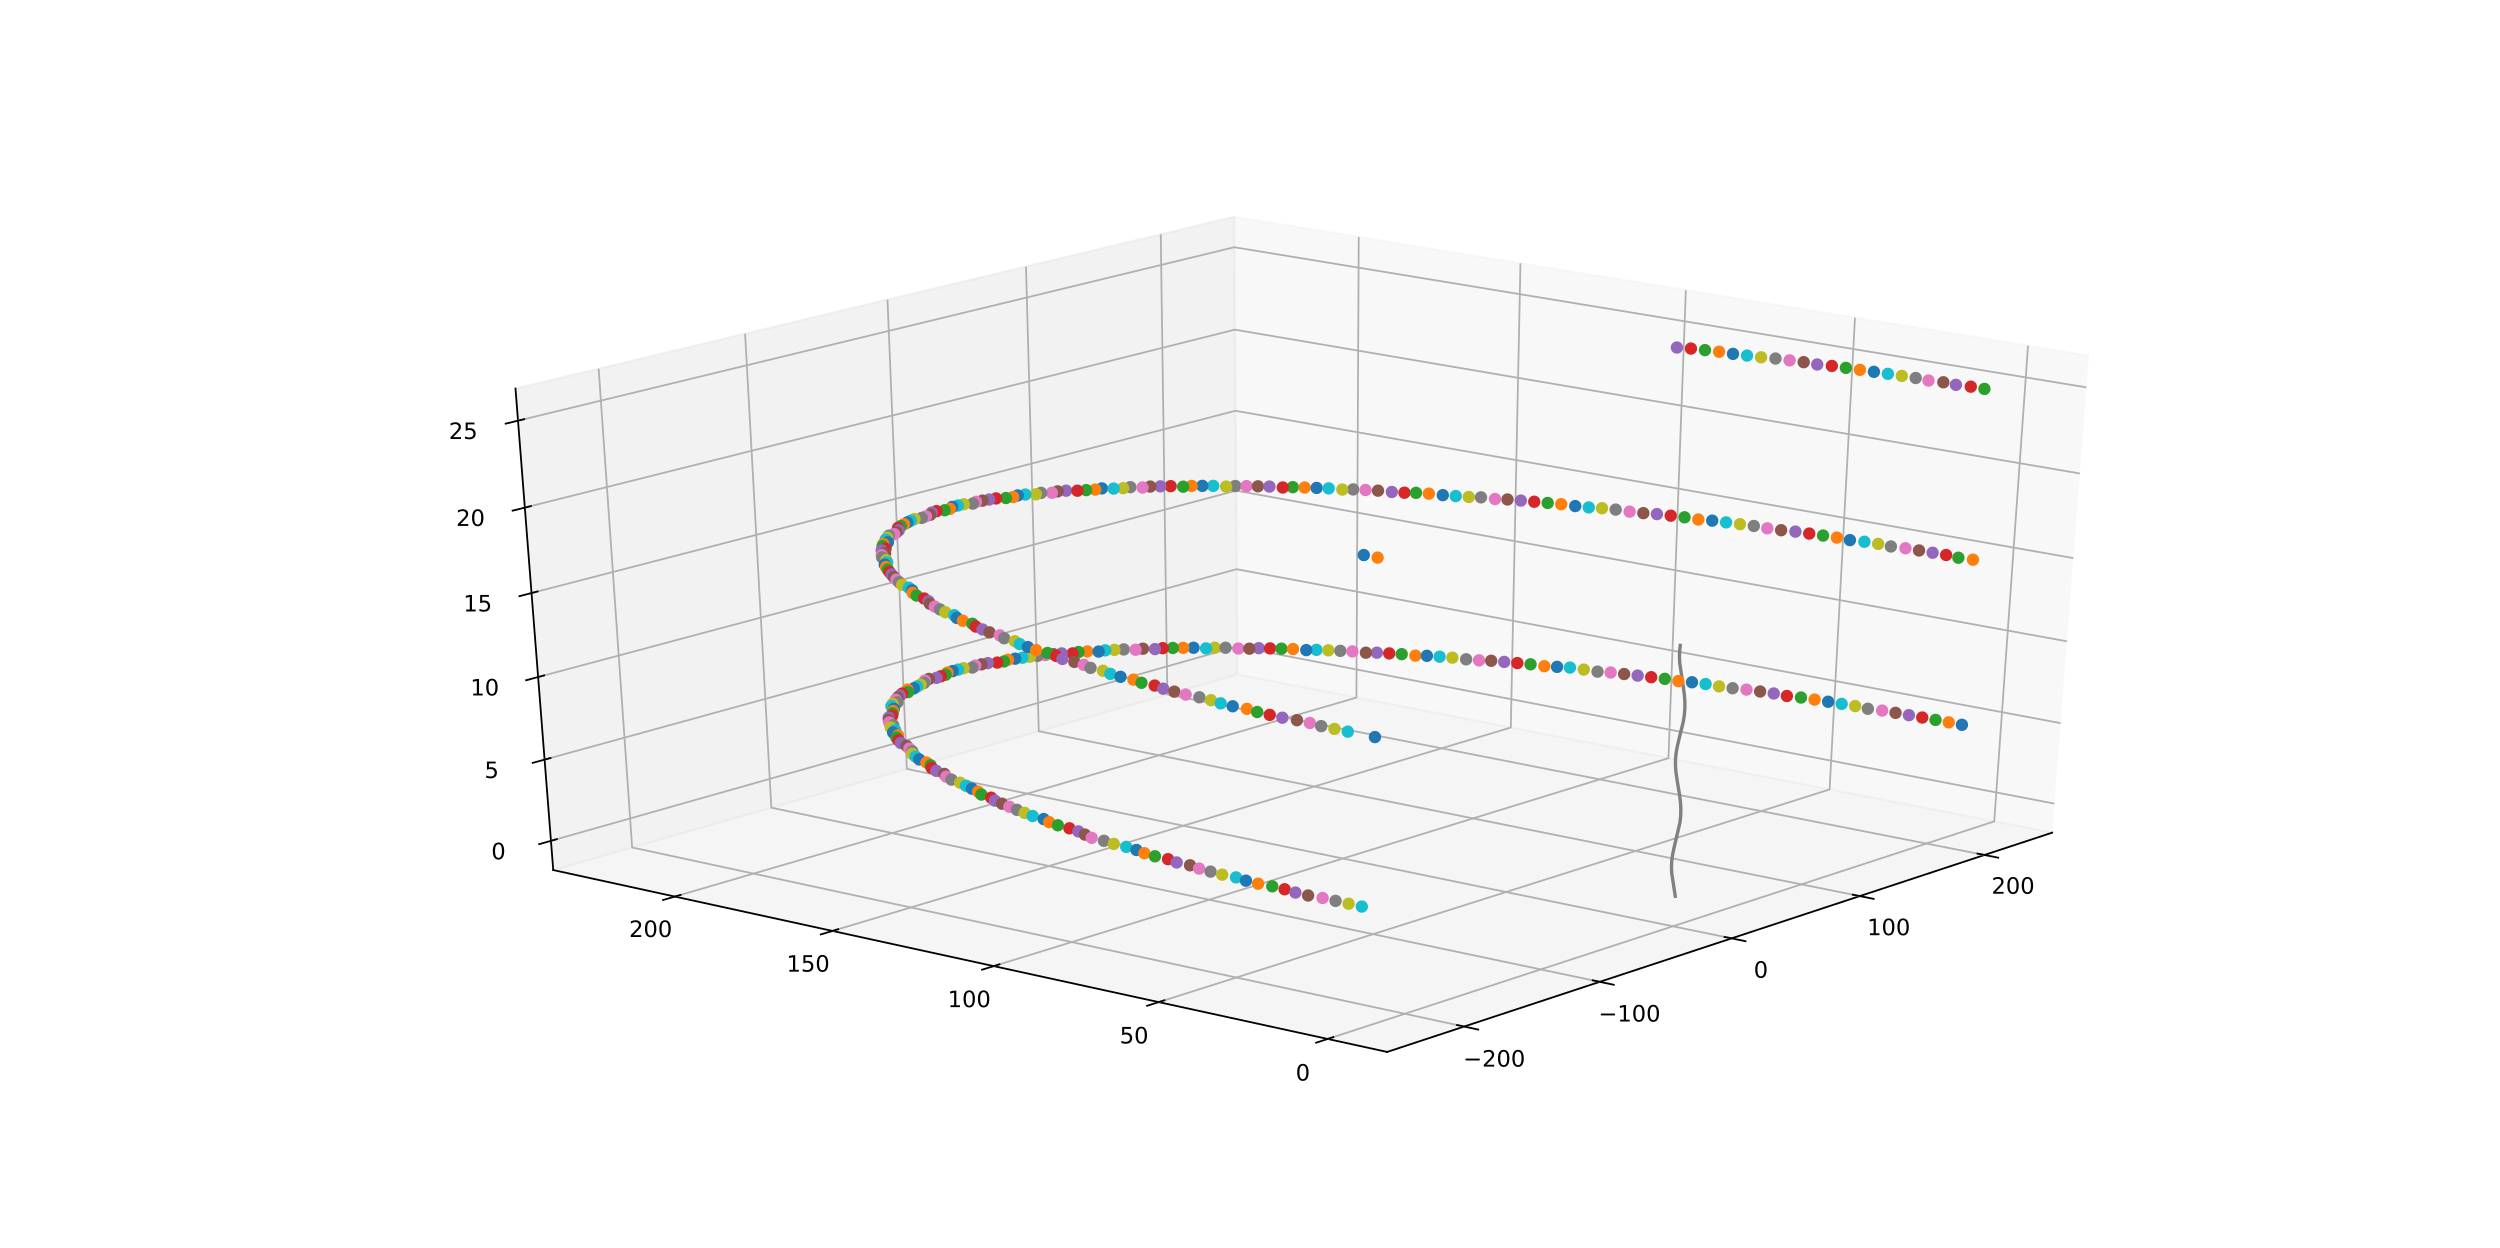 <?xml version="1.0" encoding="utf-8" standalone="no"?>
<!DOCTYPE svg PUBLIC "-//W3C//DTD SVG 1.1//EN"
  "http://www.w3.org/Graphics/SVG/1.1/DTD/svg11.dtd">
<!-- Created with matplotlib (https://matplotlib.org/) -->
<svg height="552.24pt" version="1.1" viewBox="0 0 1105.92 552.24" width="1105.92pt" xmlns="http://www.w3.org/2000/svg" xmlns:xlink="http://www.w3.org/1999/xlink">
 <defs>
  <style type="text/css">
*{stroke-linecap:butt;stroke-linejoin:round;}
  </style>
 </defs>
 <g id="figure_1">
  <g id="patch_1">
   <path d="M 0 552.24 
L 1105.92 552.24 
L 1105.92 0 
L 0 0 
z
" style="fill:#ffffff;"/>
  </g>
  <g id="patch_2">
   <path d="M 138.24 491.494 
L 995.328 491.494 
L 995.328 66.269 
L 138.24 66.269 
z
" style="fill:#ffffff;"/>
  </g>
  <g id="pane3d_1">
   <g id="patch_3">
    <path d="M 907.814 368.334 
L 547.326 298.353 
L 545.879 95.925 
L 924.088 157.326 
" style="fill:#f2f2f2;opacity:0.5;stroke:#f2f2f2;stroke-linejoin:miter;"/>
   </g>
  </g>
  <g id="pane3d_2">
   <g id="patch_4">
    <path d="M 244.738 384.893 
L 547.326 298.353 
L 545.879 95.925 
L 228.038 171.903 
" style="fill:#e6e6e6;opacity:0.5;stroke:#e6e6e6;stroke-linejoin:miter;"/>
   </g>
  </g>
  <g id="pane3d_3">
   <g id="patch_5">
    <path d="M 613.603 465.343 
L 907.814 368.334 
L 547.326 298.353 
L 244.738 384.893 
" style="fill:#ececec;opacity:0.5;stroke:#ececec;stroke-linejoin:miter;"/>
   </g>
  </g>
  <g id="axis3d_1">
   <g id="line2d_1">
    <path d="M 907.814 368.334 
L 613.603 465.343 
" style="fill:none;stroke:#000000;stroke-linecap:square;stroke-width:0.8;"/>
   </g>
   <g id="Line3DCollection_1">
    <path d="M 647.668 454.111 
L 279.65 374.908 
L 264.816 163.111 
" style="fill:none;stroke:#b0b0b0;stroke-width:0.8;"/>
    <path d="M 707.665 434.328 
L 341.217 357.3 
L 329.606 147.623 
" style="fill:none;stroke:#b0b0b0;stroke-width:0.8;"/>
    <path d="M 765.98 415.1 
L 401.153 340.158 
L 392.597 132.566 
" style="fill:none;stroke:#b0b0b0;stroke-width:0.8;"/>
    <path d="M 822.682 396.404 
L 459.522 323.465 
L 453.863 117.921 
" style="fill:none;stroke:#b0b0b0;stroke-width:0.8;"/>
    <path d="M 877.836 378.218 
L 516.385 307.202 
L 513.473 103.671 
" style="fill:none;stroke:#b0b0b0;stroke-width:0.8;"/>
   </g>
   <g id="xtick_1">
    <g id="line2d_2">
     <path d="M 644.548 453.439 
L 653.918 455.456 
" style="fill:none;stroke:#000000;stroke-linecap:square;stroke-width:0.8;"/>
    </g>
    <g id="text_1">
     <!-- −200 -->
     <defs>
      <path d="M 10.594 35.5 
L 73.188 35.5 
L 73.188 27.203 
L 10.594 27.203 
z
" id="DejaVuSans-8722"/>
      <path d="M 19.188 8.297 
L 53.609 8.297 
L 53.609 0 
L 7.328 0 
L 7.328 8.297 
Q 12.938 14.109 22.625 23.891 
Q 32.328 33.688 34.812 36.531 
Q 39.547 41.844 41.422 45.531 
Q 43.312 49.219 43.312 52.781 
Q 43.312 58.594 39.234 62.25 
Q 35.156 65.922 28.609 65.922 
Q 23.969 65.922 18.812 64.312 
Q 13.672 62.703 7.812 59.422 
L 7.812 69.391 
Q 13.766 71.781 18.938 73 
Q 24.125 74.219 28.422 74.219 
Q 39.75 74.219 46.484 68.547 
Q 53.219 62.891 53.219 53.422 
Q 53.219 48.922 51.531 44.891 
Q 49.859 40.875 45.406 35.406 
Q 44.188 33.984 37.641 27.219 
Q 31.109 20.453 19.188 8.297 
z
" id="DejaVuSans-50"/>
      <path d="M 31.781 66.406 
Q 24.172 66.406 20.328 58.906 
Q 16.5 51.422 16.5 36.375 
Q 16.5 21.391 20.328 13.891 
Q 24.172 6.391 31.781 6.391 
Q 39.453 6.391 43.281 13.891 
Q 47.125 21.391 47.125 36.375 
Q 47.125 51.422 43.281 58.906 
Q 39.453 66.406 31.781 66.406 
z
M 31.781 74.219 
Q 44.047 74.219 50.516 64.516 
Q 56.984 54.828 56.984 36.375 
Q 56.984 17.969 50.516 8.266 
Q 44.047 -1.422 31.781 -1.422 
Q 19.531 -1.422 13.062 8.266 
Q 6.594 17.969 6.594 36.375 
Q 6.594 54.828 13.062 64.516 
Q 19.531 74.219 31.781 74.219 
z
" id="DejaVuSans-48"/>
     </defs>
     <g transform="translate(647.258 471.837)scale(0.1 -0.1)">
      <use xlink:href="#DejaVuSans-8722"/>
      <use x="83.789" xlink:href="#DejaVuSans-50"/>
      <use x="147.412" xlink:href="#DejaVuSans-48"/>
      <use x="211.035" xlink:href="#DejaVuSans-48"/>
     </g>
    </g>
   </g>
   <g id="xtick_2">
    <g id="line2d_3">
     <path d="M 704.561 433.675 
L 713.884 435.635 
" style="fill:none;stroke:#000000;stroke-linecap:square;stroke-width:0.8;"/>
    </g>
    <g id="text_2">
     <!-- −100 -->
     <defs>
      <path d="M 12.406 8.297 
L 28.516 8.297 
L 28.516 63.922 
L 10.984 60.406 
L 10.984 69.391 
L 28.422 72.906 
L 38.281 72.906 
L 38.281 8.297 
L 54.391 8.297 
L 54.391 0 
L 12.406 0 
z
" id="DejaVuSans-49"/>
     </defs>
     <g transform="translate(707.087 451.903)scale(0.1 -0.1)">
      <use xlink:href="#DejaVuSans-8722"/>
      <use x="83.789" xlink:href="#DejaVuSans-49"/>
      <use x="147.412" xlink:href="#DejaVuSans-48"/>
      <use x="211.035" xlink:href="#DejaVuSans-48"/>
     </g>
    </g>
   </g>
   <g id="xtick_3">
    <g id="line2d_4">
     <path d="M 762.892 414.466 
L 772.166 416.371 
" style="fill:none;stroke:#000000;stroke-linecap:square;stroke-width:0.8;"/>
    </g>
    <g id="text_3">
     <!-- 0 -->
     <g transform="translate(775.79 432.528)scale(0.1 -0.1)">
      <use xlink:href="#DejaVuSans-48"/>
     </g>
    </g>
   </g>
   <g id="xtick_4">
    <g id="line2d_5">
     <path d="M 819.61 395.787 
L 828.834 397.64 
" style="fill:none;stroke:#000000;stroke-linecap:square;stroke-width:0.8;"/>
    </g>
    <g id="text_4">
     <!-- 100 -->
     <g transform="translate(825.968 413.69)scale(0.1 -0.1)">
      <use xlink:href="#DejaVuSans-49"/>
      <use x="63.623" xlink:href="#DejaVuSans-48"/>
      <use x="127.246" xlink:href="#DejaVuSans-48"/>
     </g>
    </g>
   </g>
   <g id="xtick_5">
    <g id="line2d_6">
     <path d="M 874.781 377.618 
L 883.955 379.42 
" style="fill:none;stroke:#000000;stroke-linecap:square;stroke-width:0.8;"/>
    </g>
    <g id="text_5">
     <!-- 200 -->
     <g transform="translate(880.966 395.366)scale(0.1 -0.1)">
      <use xlink:href="#DejaVuSans-50"/>
      <use x="63.623" xlink:href="#DejaVuSans-48"/>
      <use x="127.246" xlink:href="#DejaVuSans-48"/>
     </g>
    </g>
   </g>
  </g>
  <g id="axis3d_2">
   <g id="line2d_7">
    <path d="M 244.738 384.893 
L 613.603 465.343 
" style="fill:none;stroke:#000000;stroke-linecap:square;stroke-width:0.8;"/>
   </g>
   <g id="Line3DCollection_2">
    <path d="M 897.136 152.95 
L 882.188 363.359 
L 587.285 459.603 
" style="fill:none;stroke:#b0b0b0;stroke-width:0.8;"/>
    <path d="M 820.585 140.522 
L 809.35 349.219 
L 512.559 443.305 
" style="fill:none;stroke:#b0b0b0;stroke-width:0.8;"/>
    <path d="M 745.759 128.375 
L 738.079 335.383 
L 439.558 427.383 
" style="fill:none;stroke:#b0b0b0;stroke-width:0.8;"/>
    <path d="M 672.603 116.498 
L 668.325 321.842 
L 368.222 411.825 
" style="fill:none;stroke:#b0b0b0;stroke-width:0.8;"/>
    <path d="M 601.06 104.883 
L 600.041 308.587 
L 298.495 396.617 
" style="fill:none;stroke:#b0b0b0;stroke-width:0.8;"/>
   </g>
   <g id="xtick_6">
    <g id="line2d_8">
     <path d="M 589.817 458.776 
L 582.211 461.259 
" style="fill:none;stroke:#000000;stroke-linecap:square;stroke-width:0.8;"/>
    </g>
    <g id="text_6">
     <!-- 0 -->
     <g transform="translate(573.172 478.02)scale(0.1 -0.1)">
      <use xlink:href="#DejaVuSans-48"/>
     </g>
    </g>
   </g>
   <g id="xtick_7">
    <g id="line2d_9">
     <path d="M 515.106 442.498 
L 507.457 444.922 
" style="fill:none;stroke:#000000;stroke-linecap:square;stroke-width:0.8;"/>
    </g>
    <g id="text_7">
     <!-- 50 -->
     <defs>
      <path d="M 10.797 72.906 
L 49.516 72.906 
L 49.516 64.594 
L 19.828 64.594 
L 19.828 46.734 
Q 21.969 47.469 24.109 47.828 
Q 26.266 48.188 28.422 48.188 
Q 40.625 48.188 47.75 41.5 
Q 54.891 34.812 54.891 23.391 
Q 54.891 11.625 47.562 5.094 
Q 40.234 -1.422 26.906 -1.422 
Q 22.312 -1.422 17.547 -0.641 
Q 12.797 0.141 7.719 1.703 
L 7.719 11.625 
Q 12.109 9.234 16.797 8.062 
Q 21.484 6.891 26.703 6.891 
Q 35.156 6.891 40.078 11.328 
Q 45.016 15.766 45.016 23.391 
Q 45.016 31 40.078 35.438 
Q 35.156 39.891 26.703 39.891 
Q 22.75 39.891 18.812 39.016 
Q 14.891 38.141 10.797 36.281 
z
" id="DejaVuSans-53"/>
     </defs>
     <g transform="translate(495.332 461.583)scale(0.1 -0.1)">
      <use xlink:href="#DejaVuSans-53"/>
      <use x="63.623" xlink:href="#DejaVuSans-48"/>
     </g>
    </g>
   </g>
   <g id="xtick_8">
    <g id="line2d_10">
     <path d="M 442.117 426.594 
L 434.43 428.964 
" style="fill:none;stroke:#000000;stroke-linecap:square;stroke-width:0.8;"/>
    </g>
    <g id="text_8">
     <!-- 100 -->
     <g transform="translate(419.217 445.525)scale(0.1 -0.1)">
      <use xlink:href="#DejaVuSans-49"/>
      <use x="63.623" xlink:href="#DejaVuSans-48"/>
      <use x="127.246" xlink:href="#DejaVuSans-48"/>
     </g>
    </g>
   </g>
   <g id="xtick_9">
    <g id="line2d_11">
     <path d="M 370.793 411.054 
L 363.071 413.369 
" style="fill:none;stroke:#000000;stroke-linecap:square;stroke-width:0.8;"/>
    </g>
    <g id="text_9">
     <!-- 150 -->
     <g transform="translate(347.948 429.834)scale(0.1 -0.1)">
      <use xlink:href="#DejaVuSans-49"/>
      <use x="63.623" xlink:href="#DejaVuSans-53"/>
      <use x="127.246" xlink:href="#DejaVuSans-48"/>
     </g>
    </g>
   </g>
   <g id="xtick_10">
    <g id="line2d_12">
     <path d="M 301.076 395.864 
L 293.323 398.127 
" style="fill:none;stroke:#000000;stroke-linecap:square;stroke-width:0.8;"/>
    </g>
    <g id="text_10">
     <!-- 200 -->
     <g transform="translate(278.288 414.497)scale(0.1 -0.1)">
      <use xlink:href="#DejaVuSans-50"/>
      <use x="63.623" xlink:href="#DejaVuSans-48"/>
      <use x="127.246" xlink:href="#DejaVuSans-48"/>
     </g>
    </g>
   </g>
  </g>
  <g id="axis3d_3">
   <g id="line2d_13">
    <path d="M 244.738 384.893 
L 228.038 171.903 
" style="fill:none;stroke:#000000;stroke-linecap:square;stroke-width:0.8;"/>
   </g>
   <g id="Line3DCollection_3">
    <path d="M 243.723 371.946 
L 547.238 286.01 
L 908.804 355.5 
" style="fill:none;stroke:#b0b0b0;stroke-width:0.8;"/>
    <path d="M 240.907 336.026 
L 546.993 251.792 
L 911.55 319.898 
" style="fill:none;stroke:#b0b0b0;stroke-width:0.8;"/>
    <path d="M 238.043 299.496 
L 546.745 217.032 
L 914.341 283.7 
" style="fill:none;stroke:#b0b0b0;stroke-width:0.8;"/>
    <path d="M 235.129 262.341 
L 546.492 181.717 
L 917.18 246.891 
" style="fill:none;stroke:#b0b0b0;stroke-width:0.8;"/>
    <path d="M 232.166 224.545 
L 546.236 145.833 
L 920.068 209.453 
" style="fill:none;stroke:#b0b0b0;stroke-width:0.8;"/>
    <path d="M 229.151 186.09 
L 545.975 109.367 
L 923.005 171.373 
" style="fill:none;stroke:#b0b0b0;stroke-width:0.8;"/>
   </g>
   <g id="xtick_11">
    <g id="line2d_14">
     <path d="M 246.321 371.21 
L 238.52 373.419 
" style="fill:none;stroke:#000000;stroke-linecap:square;stroke-width:0.8;"/>
    </g>
    <g id="text_11">
     <!-- 0 -->
     <g transform="translate(217.336 380.118)scale(0.1 -0.1)">
      <use xlink:href="#DejaVuSans-48"/>
     </g>
    </g>
   </g>
   <g id="xtick_12">
    <g id="line2d_15">
     <path d="M 243.528 335.305 
L 235.656 337.471 
" style="fill:none;stroke:#000000;stroke-linecap:square;stroke-width:0.8;"/>
    </g>
    <g id="text_12">
     <!-- 5 -->
     <g transform="translate(214.323 344.187)scale(0.1 -0.1)">
      <use xlink:href="#DejaVuSans-53"/>
     </g>
    </g>
   </g>
   <g id="xtick_13">
    <g id="line2d_16">
     <path d="M 240.687 298.79 
L 232.744 300.912 
" style="fill:none;stroke:#000000;stroke-linecap:square;stroke-width:0.8;"/>
    </g>
    <g id="text_13">
     <!-- 10 -->
     <g transform="translate(208.078 307.646)scale(0.1 -0.1)">
      <use xlink:href="#DejaVuSans-49"/>
      <use x="63.623" xlink:href="#DejaVuSans-48"/>
     </g>
    </g>
   </g>
   <g id="xtick_14">
    <g id="line2d_17">
     <path d="M 237.798 261.65 
L 229.782 263.726 
" style="fill:none;stroke:#000000;stroke-linecap:square;stroke-width:0.8;"/>
    </g>
    <g id="text_14">
     <!-- 15 -->
     <g transform="translate(204.961 270.479)scale(0.1 -0.1)">
      <use xlink:href="#DejaVuSans-49"/>
      <use x="63.623" xlink:href="#DejaVuSans-53"/>
     </g>
    </g>
   </g>
   <g id="xtick_15">
    <g id="line2d_18">
     <path d="M 234.859 223.87 
L 226.769 225.897 
" style="fill:none;stroke:#000000;stroke-linecap:square;stroke-width:0.8;"/>
    </g>
    <g id="text_15">
     <!-- 20 -->
     <g transform="translate(201.791 232.67)scale(0.1 -0.1)">
      <use xlink:href="#DejaVuSans-50"/>
      <use x="63.623" xlink:href="#DejaVuSans-48"/>
     </g>
    </g>
   </g>
   <g id="xtick_16">
    <g id="line2d_19">
     <path d="M 231.869 185.431 
L 223.703 187.409 
" style="fill:none;stroke:#000000;stroke-linecap:square;stroke-width:0.8;"/>
    </g>
    <g id="text_16">
     <!-- 25 -->
     <g transform="translate(198.565 194.202)scale(0.1 -0.1)">
      <use xlink:href="#DejaVuSans-50"/>
      <use x="63.623" xlink:href="#DejaVuSans-53"/>
     </g>
    </g>
   </g>
  </g>
  <g id="axes_1">
   <g id="line2d_20">
    <path clip-path="url(#pa7ccb7f4e4)" d="M 741.079 396.462 
L 739.501 386.11 
L 739.404 383.354 
L 739.537 380.736 
L 739.907 378.03 
L 740.575 374.903 
L 743.16 363.886 
L 743.47 361.062 
L 743.557 358.198 
L 743.414 355.196 
L 743.021 351.841 
L 742.154 346.684 
L 741.418 341.872 
L 741.173 338.808 
L 741.178 336.112 
L 741.409 333.44 
L 741.894 330.564 
L 742.756 326.92 
L 744.595 319.423 
L 745.086 316.345 
L 745.325 313.447 
L 745.336 310.516 
L 745.12 307.45 
L 744.63 303.797 
L 743.035 293.113 
L 742.93 290.226 
L 743.061 287.481 
L 743.295 285.515 
L 743.295 285.515 
" style="fill:none;stroke:#808080;stroke-linecap:square;stroke-width:1.5;"/>
   </g>
   <g id="Path3DCollection_1">
    <defs>
     <path d="M 0 2.236 
C 0.593 2.236 1.162 2 1.581 1.581 
C 2 1.162 2.236 0.593 2.236 0 
C 2.236 -0.593 2 -1.162 1.581 -1.581 
C 1.162 -2 0.593 -2.236 0 -2.236 
C -0.593 -2.236 -1.162 -2 -1.581 -1.581 
C -2 -1.162 -2.236 -0.593 -2.236 0 
C -2.236 0.593 -2 1.162 -1.581 1.581 
C -1.162 2 -0.593 2.236 0 2.236 
z
" id="m6f0045a48e" style="stroke:#bcbd22;"/>
    </defs>
    <g clip-path="url(#pa7ccb7f4e4)">
     <use style="fill:#bcbd22;stroke:#bcbd22;" x="537.362" xlink:href="#m6f0045a48e" y="286.522"/>
    </g>
   </g>
   <g id="Path3DCollection_2">
    <defs>
     <path d="M 0 2.236 
C 0.593 2.236 1.162 2 1.581 1.581 
C 2 1.162 2.236 0.593 2.236 0 
C 2.236 -0.593 2 -1.162 1.581 -1.581 
C 1.162 -2 0.593 -2.236 0 -2.236 
C -0.593 -2.236 -1.162 -2 -1.581 -1.581 
C -2 -1.162 -2.236 -0.593 -2.236 0 
C -2.236 0.593 -2 1.162 -1.581 1.581 
C -1.162 2 -0.593 2.236 0 2.236 
z
" id="m529a095213" style="stroke:#7f7f7f;"/>
    </defs>
    <g clip-path="url(#pa7ccb7f4e4)">
     <use style="fill:#7f7f7f;stroke:#7f7f7f;" x="542.143" xlink:href="#m529a095213" y="286.543"/>
    </g>
   </g>
   <g id="Path3DCollection_3">
    <defs>
     <path d="M 0 2.236 
C 0.593 2.236 1.162 2 1.581 1.581 
C 2 1.162 2.236 0.593 2.236 0 
C 2.236 -0.593 2 -1.162 1.581 -1.581 
C 1.162 -2 0.593 -2.236 0 -2.236 
C -0.593 -2.236 -1.162 -2 -1.581 -1.581 
C -2 -1.162 -2.236 -0.593 -2.236 0 
C -2.236 0.593 -2 1.162 -1.581 1.581 
C -1.162 2 -0.593 2.236 0 2.236 
z
" id="md67822ddbb" style="stroke:#1f77b4;"/>
    </defs>
    <g clip-path="url(#pa7ccb7f4e4)">
     <use style="fill:#1f77b4;stroke:#1f77b4;" x="527.978" xlink:href="#md67822ddbb" y="286.544"/>
    </g>
   </g>
   <g id="Path3DCollection_4">
    <defs>
     <path d="M 0 2.236 
C 0.593 2.236 1.162 2 1.581 1.581 
C 2 1.162 2.236 0.593 2.236 0 
C 2.236 -0.593 2 -1.162 1.581 -1.581 
C 1.162 -2 0.593 -2.236 0 -2.236 
C -0.593 -2.236 -1.162 -2 -1.581 -1.581 
C -2 -1.162 -2.236 -0.593 -2.236 0 
C -2.236 0.593 -2 1.162 -1.581 1.581 
C -1.162 2 -0.593 2.236 0 2.236 
z
" id="m773a5604b1" style="stroke:#ff7f0e;"/>
    </defs>
    <g clip-path="url(#pa7ccb7f4e4)">
     <use style="fill:#ff7f0e;stroke:#ff7f0e;" x="523.377" xlink:href="#m773a5604b1" y="286.587"/>
    </g>
   </g>
   <g id="Path3DCollection_5">
    <defs>
     <path d="M 0 2.236 
C 0.593 2.236 1.162 2 1.581 1.581 
C 2 1.162 2.236 0.593 2.236 0 
C 2.236 -0.593 2 -1.162 1.581 -1.581 
C 1.162 -2 0.593 -2.236 0 -2.236 
C -0.593 -2.236 -1.162 -2 -1.581 -1.581 
C -2 -1.162 -2.236 -0.593 -2.236 0 
C -2.236 0.593 -2 1.162 -1.581 1.581 
C -1.162 2 -0.593 2.236 0 2.236 
z
" id="mbabd6627aa" style="stroke:#2ca02c;"/>
    </defs>
    <g clip-path="url(#pa7ccb7f4e4)">
     <use style="fill:#2ca02c;stroke:#2ca02c;" x="518.839" xlink:href="#mbabd6627aa" y="286.651"/>
    </g>
   </g>
   <g id="Path3DCollection_6">
    <defs>
     <path d="M 0 2.236 
C 0.593 2.236 1.162 2 1.581 1.581 
C 2 1.162 2.236 0.593 2.236 0 
C 2.236 -0.593 2 -1.162 1.581 -1.581 
C 1.162 -2 0.593 -2.236 0 -2.236 
C -0.593 -2.236 -1.162 -2 -1.581 -1.581 
C -2 -1.162 -2.236 -0.593 -2.236 0 
C -2.236 0.593 -2 1.162 -1.581 1.581 
C -1.162 2 -0.593 2.236 0 2.236 
z
" id="m4a6ffbd9c7" style="stroke:#9467bd;"/>
    </defs>
    <g clip-path="url(#pa7ccb7f4e4)">
     <use style="fill:#9467bd;stroke:#9467bd;" x="556.826" xlink:href="#m4a6ffbd9c7" y="286.732"/>
    </g>
   </g>
   <g id="Path3DCollection_7">
    <defs>
     <path d="M 0 2.236 
C 0.593 2.236 1.162 2 1.581 1.581 
C 2 1.162 2.236 0.593 2.236 0 
C 2.236 -0.593 2 -1.162 1.581 -1.581 
C 1.162 -2 0.593 -2.236 0 -2.236 
C -0.593 -2.236 -1.162 -2 -1.581 -1.581 
C -2 -1.162 -2.236 -0.593 -2.236 0 
C -2.236 0.593 -2 1.162 -1.581 1.581 
C -1.162 2 -0.593 2.236 0 2.236 
z
" id="m143c918dab" style="stroke:#d62728;"/>
    </defs>
    <g clip-path="url(#pa7ccb7f4e4)">
     <use style="fill:#d62728;stroke:#d62728;" x="514.364" xlink:href="#m143c918dab" y="286.736"/>
    </g>
   </g>
   <g id="Path3DCollection_8">
    <defs>
     <path d="M 0 2.236 
C 0.593 2.236 1.162 2 1.581 1.581 
C 2 1.162 2.236 0.593 2.236 0 
C 2.236 -0.593 2 -1.162 1.581 -1.581 
C 1.162 -2 0.593 -2.236 0 -2.236 
C -0.593 -2.236 -1.162 -2 -1.581 -1.581 
C -2 -1.162 -2.236 -0.593 -2.236 0 
C -2.236 0.593 -2 1.162 -1.581 1.581 
C -1.162 2 -0.593 2.236 0 2.236 
z
" id="m5860cfcdee" style="stroke:#17becf;"/>
    </defs>
    <g clip-path="url(#pa7ccb7f4e4)">
     <use style="fill:#17becf;stroke:#17becf;" x="533.525" xlink:href="#m5860cfcdee" y="286.834"/>
    </g>
   </g>
   <g id="Path3DCollection_9">
    <g clip-path="url(#pa7ccb7f4e4)">
     <use style="fill:#d62728;stroke:#d62728;" x="561.83" xlink:href="#m143c918dab" y="286.837"/>
    </g>
   </g>
   <g id="Path3DCollection_10">
    <defs>
     <path d="M 0 2.236 
C 0.593 2.236 1.162 2 1.581 1.581 
C 2 1.162 2.236 0.593 2.236 0 
C 2.236 -0.593 2 -1.162 1.581 -1.581 
C 1.162 -2 0.593 -2.236 0 -2.236 
C -0.593 -2.236 -1.162 -2 -1.581 -1.581 
C -2 -1.162 -2.236 -0.593 -2.236 0 
C -2.236 0.593 -2 1.162 -1.581 1.581 
C -1.162 2 -0.593 2.236 0 2.236 
z
" id="mfaf0b14751" style="stroke:#e377c2;"/>
    </defs>
    <g clip-path="url(#pa7ccb7f4e4)">
     <use style="fill:#e377c2;stroke:#e377c2;" x="547.806" xlink:href="#mfaf0b14751" y="286.896"/>
    </g>
   </g>
   <g id="Path3DCollection_11">
    <defs>
     <path d="M 0 2.236 
C 0.593 2.236 1.162 2 1.581 1.581 
C 2 1.162 2.236 0.593 2.236 0 
C 2.236 -0.593 2 -1.162 1.581 -1.581 
C 1.162 -2 0.593 -2.236 0 -2.236 
C -0.593 -2.236 -1.162 -2 -1.581 -1.581 
C -2 -1.162 -2.236 -0.593 -2.236 0 
C -2.236 0.593 -2 1.162 -1.581 1.581 
C -1.162 2 -0.593 2.236 0 2.236 
z
" id="mb7146ce40d" style="stroke:#8c564b;"/>
    </defs>
    <g clip-path="url(#pa7ccb7f4e4)">
     <use style="fill:#8c564b;stroke:#8c564b;" x="552.68" xlink:href="#mb7146ce40d" y="286.959"/>
    </g>
   </g>
   <g id="Path3DCollection_12">
    <g clip-path="url(#pa7ccb7f4e4)">
     <use style="fill:#2ca02c;stroke:#2ca02c;" x="566.887" xlink:href="#mbabd6627aa" y="286.964"/>
    </g>
   </g>
   <g id="Path3DCollection_13">
    <g clip-path="url(#pa7ccb7f4e4)">
     <use style="fill:#8c564b;stroke:#8c564b;" x="505.61" xlink:href="#mb7146ce40d" y="286.97"/>
    </g>
   </g>
   <g id="Path3DCollection_14">
    <g clip-path="url(#pa7ccb7f4e4)">
     <use style="fill:#ff7f0e;stroke:#ff7f0e;" x="571.995" xlink:href="#m773a5604b1" y="287.112"/>
    </g>
   </g>
   <g id="Path3DCollection_15">
    <g clip-path="url(#pa7ccb7f4e4)">
     <use style="fill:#9467bd;stroke:#9467bd;" x="510.935" xlink:href="#m4a6ffbd9c7" y="287.153"/>
    </g>
   </g>
   <g id="Path3DCollection_16">
    <g clip-path="url(#pa7ccb7f4e4)">
     <use style="fill:#7f7f7f;stroke:#7f7f7f;" x="497.123" xlink:href="#m529a095213" y="287.288"/>
    </g>
   </g>
   <g id="Path3DCollection_17">
    <g clip-path="url(#pa7ccb7f4e4)">
     <use style="fill:#e377c2;stroke:#e377c2;" x="502.35" xlink:href="#mfaf0b14751" y="287.428"/>
    </g>
   </g>
   <g id="Path3DCollection_18">
    <g clip-path="url(#pa7ccb7f4e4)">
     <use style="fill:#17becf;stroke:#17becf;" x="582.36" xlink:href="#m5860cfcdee" y="287.47"/>
    </g>
   </g>
   <g id="Path3DCollection_19">
    <g clip-path="url(#pa7ccb7f4e4)">
     <use style="fill:#bcbd22;stroke:#bcbd22;" x="492.983" xlink:href="#m6f0045a48e" y="287.478"/>
    </g>
   </g>
   <g id="Path3DCollection_20">
    <g clip-path="url(#pa7ccb7f4e4)">
     <use style="fill:#1f77b4;stroke:#1f77b4;" x="577.851" xlink:href="#md67822ddbb" y="287.589"/>
    </g>
   </g>
   <g id="Path3DCollection_21">
    <g clip-path="url(#pa7ccb7f4e4)">
     <use style="fill:#bcbd22;stroke:#bcbd22;" x="587.615" xlink:href="#m6f0045a48e" y="287.681"/>
    </g>
   </g>
   <g id="Path3DCollection_22">
    <g clip-path="url(#pa7ccb7f4e4)">
     <use style="fill:#17becf;stroke:#17becf;" x="488.913" xlink:href="#m5860cfcdee" y="287.69"/>
    </g>
   </g>
   <g id="Path3DCollection_23">
    <g clip-path="url(#pa7ccb7f4e4)">
     <use style="fill:#7f7f7f;stroke:#7f7f7f;" x="592.916" xlink:href="#m529a095213" y="287.912"/>
    </g>
   </g>
   <g id="Path3DCollection_24">
    <g clip-path="url(#pa7ccb7f4e4)">
     <use style="fill:#e377c2;stroke:#e377c2;" x="598.262" xlink:href="#mfaf0b14751" y="288.165"/>
    </g>
   </g>
   <g id="Path3DCollection_25">
    <g clip-path="url(#pa7ccb7f4e4)">
     <use style="fill:#ff7f0e;stroke:#ff7f0e;" x="480.988" xlink:href="#m773a5604b1" y="288.176"/>
    </g>
   </g>
   <g id="Path3DCollection_26">
    <g clip-path="url(#pa7ccb7f4e4)">
     <use style="fill:#1f77b4;stroke:#1f77b4;" x="486.002" xlink:href="#md67822ddbb" y="288.229"/>
    </g>
   </g>
   <g id="Path3DCollection_27">
    <g clip-path="url(#pa7ccb7f4e4)">
     <use style="fill:#2ca02c;stroke:#2ca02c;" x="477.135" xlink:href="#mbabd6627aa" y="288.45"/>
    </g>
   </g>
   <g id="Path3DCollection_28">
    <g clip-path="url(#pa7ccb7f4e4)">
     <use style="fill:#9467bd;stroke:#9467bd;" x="609.084" xlink:href="#m4a6ffbd9c7" y="288.732"/>
    </g>
   </g>
   <g id="Path3DCollection_29">
    <g clip-path="url(#pa7ccb7f4e4)">
     <use style="fill:#8c564b;stroke:#8c564b;" x="604.238" xlink:href="#mb7146ce40d" y="288.743"/>
    </g>
   </g>
   <g id="Path3DCollection_30">
    <g clip-path="url(#pa7ccb7f4e4)">
     <use style="fill:#d62728;stroke:#d62728;" x="614.557" xlink:href="#m143c918dab" y="289.047"/>
    </g>
   </g>
   <g id="Path3DCollection_31">
    <g clip-path="url(#pa7ccb7f4e4)">
     <use style="fill:#d62728;stroke:#d62728;" x="474.494" xlink:href="#m143c918dab" y="289.048"/>
    </g>
   </g>
   <g id="Path3DCollection_32">
    <g clip-path="url(#pa7ccb7f4e4)">
     <use style="fill:#9467bd;stroke:#9467bd;" x="469.653" xlink:href="#m4a6ffbd9c7" y="289.061"/>
    </g>
   </g>
   <g id="Path3DCollection_33">
    <g clip-path="url(#pa7ccb7f4e4)">
     <use style="fill:#2ca02c;stroke:#2ca02c;" x="620.069" xlink:href="#mbabd6627aa" y="289.383"/>
    </g>
   </g>
   <g id="Path3DCollection_34">
    <g clip-path="url(#pa7ccb7f4e4)">
     <use style="fill:#8c564b;stroke:#8c564b;" x="466.026" xlink:href="#mb7146ce40d" y="289.397"/>
    </g>
   </g>
   <g id="Path3DCollection_35">
    <g clip-path="url(#pa7ccb7f4e4)">
     <use style="fill:#e377c2;stroke:#e377c2;" x="462.477" xlink:href="#mfaf0b14751" y="289.755"/>
    </g>
   </g>
   <g id="Path3DCollection_36">
    <g clip-path="url(#pa7ccb7f4e4)">
     <use style="fill:#ff7f0e;stroke:#ff7f0e;" x="626.113" xlink:href="#m773a5604b1" y="290.038"/>
    </g>
   </g>
   <g id="Path3DCollection_37">
    <g clip-path="url(#pa7ccb7f4e4)">
     <use style="fill:#1f77b4;stroke:#1f77b4;" x="631.207" xlink:href="#md67822ddbb" y="290.116"/>
    </g>
   </g>
   <g id="Path3DCollection_38">
    <g clip-path="url(#pa7ccb7f4e4)">
     <use style="fill:#7f7f7f;stroke:#7f7f7f;" x="459.006" xlink:href="#m529a095213" y="290.132"/>
    </g>
   </g>
   <g id="Path3DCollection_39">
    <g clip-path="url(#pa7ccb7f4e4)">
     <use style="fill:#17becf;stroke:#17becf;" x="636.83" xlink:href="#m5860cfcdee" y="290.513"/>
    </g>
   </g>
   <g id="Path3DCollection_40">
    <g clip-path="url(#pa7ccb7f4e4)">
     <use style="fill:#bcbd22;stroke:#bcbd22;" x="455.614" xlink:href="#m6f0045a48e" y="290.53"/>
    </g>
   </g>
   <g id="Path3DCollection_41">
    <g clip-path="url(#pa7ccb7f4e4)">
     <use style="fill:#bcbd22;stroke:#bcbd22;" x="642.487" xlink:href="#m6f0045a48e" y="290.931"/>
    </g>
   </g>
   <g id="Path3DCollection_42">
    <g clip-path="url(#pa7ccb7f4e4)">
     <use style="fill:#17becf;stroke:#17becf;" x="452.303" xlink:href="#m5860cfcdee" y="290.949"/>
    </g>
   </g>
   <g id="Path3DCollection_43">
    <g clip-path="url(#pa7ccb7f4e4)">
     <use style="fill:#1f77b4;stroke:#1f77b4;" x="449.073" xlink:href="#md67822ddbb" y="291.387"/>
    </g>
   </g>
   <g id="Path3DCollection_44">
    <g clip-path="url(#pa7ccb7f4e4)">
     <use style="fill:#7f7f7f;stroke:#7f7f7f;" x="648.574" xlink:href="#m529a095213" y="291.661"/>
    </g>
   </g>
   <g id="Path3DCollection_45">
    <g clip-path="url(#pa7ccb7f4e4)">
     <use style="fill:#ff7f0e;stroke:#ff7f0e;" x="445.925" xlink:href="#m773a5604b1" y="291.846"/>
    </g>
   </g>
   <g id="Path3DCollection_46">
    <g clip-path="url(#pa7ccb7f4e4)">
     <use style="fill:#e377c2;stroke:#e377c2;" x="654.271" xlink:href="#mfaf0b14751" y="292.117"/>
    </g>
   </g>
   <g id="Path3DCollection_47">
    <g clip-path="url(#pa7ccb7f4e4)">
     <use style="fill:#8c564b;stroke:#8c564b;" x="659.647" xlink:href="#mb7146ce40d" y="292.305"/>
    </g>
   </g>
   <g id="Path3DCollection_48">
    <g clip-path="url(#pa7ccb7f4e4)">
     <use style="fill:#2ca02c;stroke:#2ca02c;" x="444.131" xlink:href="#mbabd6627aa" y="292.614"/>
    </g>
   </g>
   <g id="Path3DCollection_49">
    <g clip-path="url(#pa7ccb7f4e4)">
     <use style="fill:#9467bd;stroke:#9467bd;" x="665.426" xlink:href="#m4a6ffbd9c7" y="292.803"/>
    </g>
   </g>
   <g id="Path3DCollection_50">
    <g clip-path="url(#pa7ccb7f4e4)">
     <use style="fill:#d62728;stroke:#d62728;" x="441.163" xlink:href="#m143c918dab" y="293.111"/>
    </g>
   </g>
   <g id="Path3DCollection_51">
    <g clip-path="url(#pa7ccb7f4e4)">
     <use style="fill:#d62728;stroke:#d62728;" x="671.232" xlink:href="#m143c918dab" y="293.321"/>
    </g>
   </g>
   <g id="Path3DCollection_52">
    <g clip-path="url(#pa7ccb7f4e4)">
     <use style="fill:#9467bd;stroke:#9467bd;" x="436.983" xlink:href="#m4a6ffbd9c7" y="293.343"/>
    </g>
   </g>
   <g id="Path3DCollection_53">
    <g clip-path="url(#pa7ccb7f4e4)">
     <use style="fill:#2ca02c;stroke:#2ca02c;" x="677.063" xlink:href="#mbabd6627aa" y="293.859"/>
    </g>
   </g>
   <g id="Path3DCollection_54">
    <g clip-path="url(#pa7ccb7f4e4)">
     <use style="fill:#8c564b;stroke:#8c564b;" x="434.172" xlink:href="#mb7146ce40d" y="293.882"/>
    </g>
   </g>
   <g id="Path3DCollection_55">
    <g clip-path="url(#pa7ccb7f4e4)">
     <use style="fill:#e377c2;stroke:#e377c2;" x="431.448" xlink:href="#mfaf0b14751" y="294.44"/>
    </g>
   </g>
   <g id="Path3DCollection_56">
    <g clip-path="url(#pa7ccb7f4e4)">
     <use style="fill:#ff7f0e;stroke:#ff7f0e;" x="683.169" xlink:href="#m773a5604b1" y="294.697"/>
    </g>
   </g>
   <g id="Path3DCollection_57">
    <g clip-path="url(#pa7ccb7f4e4)">
     <use style="fill:#1f77b4;stroke:#1f77b4;" x="688.795" xlink:href="#md67822ddbb" y="294.994"/>
    </g>
   </g>
   <g id="Path3DCollection_58">
    <g clip-path="url(#pa7ccb7f4e4)">
     <use style="fill:#7f7f7f;stroke:#7f7f7f;" x="430.145" xlink:href="#m529a095213" y="295.296"/>
    </g>
   </g>
   <g id="Path3DCollection_59">
    <g clip-path="url(#pa7ccb7f4e4)">
     <use style="fill:#17becf;stroke:#17becf;" x="694.492" xlink:href="#m5860cfcdee" y="295.315"/>
    </g>
   </g>
   <g id="Path3DCollection_60">
    <g clip-path="url(#pa7ccb7f4e4)">
     <use style="fill:#bcbd22;stroke:#bcbd22;" x="426.263" xlink:href="#m6f0045a48e" y="295.615"/>
    </g>
   </g>
   <g id="Path3DCollection_61">
    <g clip-path="url(#pa7ccb7f4e4)">
     <use style="fill:#bcbd22;stroke:#bcbd22;" x="700.611" xlink:href="#m6f0045a48e" y="296.206"/>
    </g>
   </g>
   <g id="Path3DCollection_62">
    <g clip-path="url(#pa7ccb7f4e4)">
     <use style="fill:#17becf;stroke:#17becf;" x="423.803" xlink:href="#m5860cfcdee" y="296.232"/>
    </g>
   </g>
   <g id="Path3DCollection_63">
    <g clip-path="url(#pa7ccb7f4e4)">
     <use style="fill:#1f77b4;stroke:#1f77b4;" x="421.432" xlink:href="#md67822ddbb" y="296.868"/>
    </g>
   </g>
   <g id="Path3DCollection_64">
    <g clip-path="url(#pa7ccb7f4e4)">
     <use style="fill:#7f7f7f;stroke:#7f7f7f;" x="706.698" xlink:href="#m529a095213" y="297.111"/>
    </g>
   </g>
   <g id="Path3DCollection_65">
    <g clip-path="url(#pa7ccb7f4e4)">
     <use style="fill:#e377c2;stroke:#e377c2;" x="712.5" xlink:href="#mfaf0b14751" y="297.495"/>
    </g>
   </g>
   <g id="Path3DCollection_66">
    <g clip-path="url(#pa7ccb7f4e4)">
     <use style="fill:#ff7f0e;stroke:#ff7f0e;" x="419.153" xlink:href="#m773a5604b1" y="297.523"/>
    </g>
   </g>
   <g id="Path3DCollection_67">
    <g clip-path="url(#pa7ccb7f4e4)">
     <use style="fill:#8c564b;stroke:#8c564b;" x="718.467" xlink:href="#mb7146ce40d" y="298.168"/>
    </g>
   </g>
   <g id="Path3DCollection_68">
    <g clip-path="url(#pa7ccb7f4e4)">
     <use style="fill:#2ca02c;stroke:#2ca02c;" x="418.352" xlink:href="#mbabd6627aa" y="298.462"/>
    </g>
   </g>
   <g id="Path3DCollection_69">
    <g clip-path="url(#pa7ccb7f4e4)">
     <use style="fill:#9467bd;stroke:#9467bd;" x="724.447" xlink:href="#m4a6ffbd9c7" y="298.86"/>
    </g>
   </g>
   <g id="Path3DCollection_70">
    <g clip-path="url(#pa7ccb7f4e4)">
     <use style="fill:#d62728;stroke:#d62728;" x="416.265" xlink:href="#m143c918dab" y="299.151"/>
    </g>
   </g>
   <g id="Path3DCollection_71">
    <g clip-path="url(#pa7ccb7f4e4)">
     <use style="fill:#d62728;stroke:#d62728;" x="730.44" xlink:href="#m143c918dab" y="299.57"/>
    </g>
   </g>
   <g id="Path3DCollection_72">
    <g clip-path="url(#pa7ccb7f4e4)">
     <use style="fill:#9467bd;stroke:#9467bd;" x="414.27" xlink:href="#m4a6ffbd9c7" y="299.859"/>
    </g>
   </g>
   <g id="Path3DCollection_73">
    <g clip-path="url(#pa7ccb7f4e4)">
     <use style="fill:#2ca02c;stroke:#2ca02c;" x="736.443" xlink:href="#mbabd6627aa" y="300.299"/>
    </g>
   </g>
   <g id="Path3DCollection_74">
    <g clip-path="url(#pa7ccb7f4e4)">
     <use style="fill:#8c564b;stroke:#8c564b;" x="410.952" xlink:href="#mb7146ce40d" y="300.33"/>
    </g>
   </g>
   <g id="Path3DCollection_75">
    <g clip-path="url(#pa7ccb7f4e4)">
     <use style="fill:#e377c2;stroke:#e377c2;" x="409.135" xlink:href="#mfaf0b14751" y="301.078"/>
    </g>
   </g>
   <g id="Path3DCollection_76">
    <g clip-path="url(#pa7ccb7f4e4)">
     <use style="fill:#ff7f0e;stroke:#ff7f0e;" x="742.452" xlink:href="#m773a5604b1" y="301.299"/>
    </g>
   </g>
   <g id="Path3DCollection_77">
    <g clip-path="url(#pa7ccb7f4e4)">
     <use style="fill:#1f77b4;stroke:#1f77b4;" x="748.473" xlink:href="#md67822ddbb" y="301.811"/>
    </g>
   </g>
   <g id="Path3DCollection_78">
    <g clip-path="url(#pa7ccb7f4e4)">
     <use style="fill:#7f7f7f;stroke:#7f7f7f;" x="408.845" xlink:href="#m529a095213" y="302.094"/>
    </g>
   </g>
   <g id="Path3DCollection_79">
    <g clip-path="url(#pa7ccb7f4e4)">
     <use style="fill:#17becf;stroke:#17becf;" x="754.497" xlink:href="#m5860cfcdee" y="302.594"/>
    </g>
   </g>
   <g id="Path3DCollection_80">
    <g clip-path="url(#pa7ccb7f4e4)">
     <use style="fill:#bcbd22;stroke:#bcbd22;" x="407.226" xlink:href="#m6f0045a48e" y="302.875"/>
    </g>
   </g>
   <g id="Path3DCollection_81">
    <g clip-path="url(#pa7ccb7f4e4)">
     <use style="fill:#bcbd22;stroke:#bcbd22;" x="760.446" xlink:href="#m6f0045a48e" y="303.639"/>
    </g>
   </g>
   <g id="Path3DCollection_82">
    <g clip-path="url(#pa7ccb7f4e4)">
     <use style="fill:#17becf;stroke:#17becf;" x="405.702" xlink:href="#m5860cfcdee" y="303.673"/>
    </g>
   </g>
   <g id="Path3DCollection_83">
    <g clip-path="url(#pa7ccb7f4e4)">
     <use style="fill:#7f7f7f;stroke:#7f7f7f;" x="766.45" xlink:href="#m529a095213" y="304.455"/>
    </g>
   </g>
   <g id="Path3DCollection_84">
    <g clip-path="url(#pa7ccb7f4e4)">
     <use style="fill:#1f77b4;stroke:#1f77b4;" x="404.274" xlink:href="#md67822ddbb" y="304.489"/>
    </g>
   </g>
   <g id="Path3DCollection_85">
    <g clip-path="url(#pa7ccb7f4e4)">
     <use style="fill:#e377c2;stroke:#e377c2;" x="772.588" xlink:href="#mfaf0b14751" y="305.05"/>
    </g>
   </g>
   <g id="Path3DCollection_86">
    <g clip-path="url(#pa7ccb7f4e4)">
     <use style="fill:#ff7f0e;stroke:#ff7f0e;" x="401.481" xlink:href="#m773a5604b1" y="305.085"/>
    </g>
   </g>
   <g id="Path3DCollection_87">
    <g clip-path="url(#pa7ccb7f4e4)">
     <use style="fill:#8c564b;stroke:#8c564b;" x="778.619" xlink:href="#mb7146ce40d" y="305.903"/>
    </g>
   </g>
   <g id="Path3DCollection_88">
    <g clip-path="url(#pa7ccb7f4e4)">
     <use style="fill:#2ca02c;stroke:#2ca02c;" x="401.709" xlink:href="#mbabd6627aa" y="306.173"/>
    </g>
   </g>
   <g id="Path3DCollection_89">
    <g clip-path="url(#pa7ccb7f4e4)">
     <use style="fill:#17becf;stroke:#17becf;" x="536.688" xlink:href="#m5860cfcdee" y="214.937"/>
    </g>
   </g>
   <g id="Path3DCollection_90">
    <g clip-path="url(#pa7ccb7f4e4)">
     <use style="fill:#1f77b4;stroke:#1f77b4;" x="531.888" xlink:href="#md67822ddbb" y="214.937"/>
    </g>
   </g>
   <g id="Path3DCollection_91">
    <g clip-path="url(#pa7ccb7f4e4)">
     <use style="fill:#ff7f0e;stroke:#ff7f0e;" x="527.149" xlink:href="#m773a5604b1" y="214.958"/>
    </g>
   </g>
   <g id="Path3DCollection_92">
    <g clip-path="url(#pa7ccb7f4e4)">
     <use style="fill:#7f7f7f;stroke:#7f7f7f;" x="546.465" xlink:href="#m529a095213" y="214.997"/>
    </g>
   </g>
   <g id="Path3DCollection_93">
    <g clip-path="url(#pa7ccb7f4e4)">
     <use style="fill:#e377c2;stroke:#e377c2;" x="551.44" xlink:href="#mfaf0b14751" y="215.057"/>
    </g>
   </g>
   <g id="Path3DCollection_94">
    <g clip-path="url(#pa7ccb7f4e4)">
     <use style="fill:#d62728;stroke:#d62728;" x="517.86" xlink:href="#m143c918dab" y="215.06"/>
    </g>
   </g>
   <g id="Path3DCollection_95">
    <g clip-path="url(#pa7ccb7f4e4)">
     <use style="fill:#9467bd;stroke:#9467bd;" x="784.647" xlink:href="#m4a6ffbd9c7" y="306.774"/>
    </g>
   </g>
   <g id="Path3DCollection_96">
    <g clip-path="url(#pa7ccb7f4e4)">
     <use style="fill:#d62728;stroke:#d62728;" x="399.098" xlink:href="#m143c918dab" y="306.811"/>
    </g>
   </g>
   <g id="Path3DCollection_97">
    <g clip-path="url(#pa7ccb7f4e4)">
     <use style="fill:#8c564b;stroke:#8c564b;" x="556.472" xlink:href="#mb7146ce40d" y="215.138"/>
    </g>
   </g>
   <g id="Path3DCollection_98">
    <g clip-path="url(#pa7ccb7f4e4)">
     <use style="fill:#9467bd;stroke:#9467bd;" x="513.311" xlink:href="#m4a6ffbd9c7" y="215.141"/>
    </g>
   </g>
   <g id="Path3DCollection_99">
    <g clip-path="url(#pa7ccb7f4e4)">
     <use style="fill:#9467bd;stroke:#9467bd;" x="561.558" xlink:href="#m4a6ffbd9c7" y="215.238"/>
    </g>
   </g>
   <g id="Path3DCollection_100">
    <g clip-path="url(#pa7ccb7f4e4)">
     <use style="fill:#8c564b;stroke:#8c564b;" x="508.829" xlink:href="#mb7146ce40d" y="215.243"/>
    </g>
   </g>
   <g id="Path3DCollection_101">
    <g clip-path="url(#pa7ccb7f4e4)">
     <use style="fill:#bcbd22;stroke:#bcbd22;" x="542.406" xlink:href="#m6f0045a48e" y="215.255"/>
    </g>
   </g>
   <g id="Path3DCollection_102">
    <g clip-path="url(#pa7ccb7f4e4)">
     <use style="fill:#2ca02c;stroke:#2ca02c;" x="523.412" xlink:href="#mbabd6627aa" y="215.297"/>
    </g>
   </g>
   <g id="Path3DCollection_103">
    <g clip-path="url(#pa7ccb7f4e4)">
     <use style="fill:#2ca02c;stroke:#2ca02c;" x="571.89" xlink:href="#mbabd6627aa" y="215.501"/>
    </g>
   </g>
   <g id="Path3DCollection_104">
    <g clip-path="url(#pa7ccb7f4e4)">
     <use style="fill:#7f7f7f;stroke:#7f7f7f;" x="500.065" xlink:href="#m529a095213" y="215.507"/>
    </g>
   </g>
   <g id="Path3DCollection_105">
    <g clip-path="url(#pa7ccb7f4e4)">
     <use style="fill:#d62728;stroke:#d62728;" x="567.451" xlink:href="#m143c918dab" y="215.656"/>
    </g>
   </g>
   <g id="Path3DCollection_106">
    <g clip-path="url(#pa7ccb7f4e4)">
     <use style="fill:#e377c2;stroke:#e377c2;" x="505.429" xlink:href="#mfaf0b14751" y="215.662"/>
    </g>
   </g>
   <g id="Path3DCollection_107">
    <g clip-path="url(#pa7ccb7f4e4)">
     <use style="fill:#ff7f0e;stroke:#ff7f0e;" x="577.133" xlink:href="#m773a5604b1" y="215.662"/>
    </g>
   </g>
   <g id="Path3DCollection_108">
    <g clip-path="url(#pa7ccb7f4e4)">
     <use style="fill:#1f77b4;stroke:#1f77b4;" x="582.426" xlink:href="#md67822ddbb" y="215.844"/>
    </g>
   </g>
   <g id="Path3DCollection_109">
    <g clip-path="url(#pa7ccb7f4e4)">
     <use style="fill:#9467bd;stroke:#9467bd;" x="398.054" xlink:href="#m4a6ffbd9c7" y="307.698"/>
    </g>
   </g>
   <g id="Path3DCollection_110">
    <g clip-path="url(#pa7ccb7f4e4)">
     <use style="fill:#bcbd22;stroke:#bcbd22;" x="496.839" xlink:href="#m6f0045a48e" y="215.965"/>
    </g>
   </g>
   <g id="Path3DCollection_111">
    <g clip-path="url(#pa7ccb7f4e4)">
     <use style="fill:#17becf;stroke:#17becf;" x="587.767" xlink:href="#m5860cfcdee" y="216.045"/>
    </g>
   </g>
   <g id="Path3DCollection_112">
    <g clip-path="url(#pa7ccb7f4e4)">
     <use style="fill:#1f77b4;stroke:#1f77b4;" x="487.44" xlink:href="#md67822ddbb" y="216.054"/>
    </g>
   </g>
   <g id="Path3DCollection_113">
    <g clip-path="url(#pa7ccb7f4e4)">
     <use style="fill:#d62728;stroke:#d62728;" x="790.462" xlink:href="#m143c918dab" y="307.887"/>
    </g>
   </g>
   <g id="Path3DCollection_114">
    <g clip-path="url(#pa7ccb7f4e4)">
     <use style="fill:#17becf;stroke:#17becf;" x="492.648" xlink:href="#m5860cfcdee" y="216.147"/>
    </g>
   </g>
   <g id="Path3DCollection_115">
    <g clip-path="url(#pa7ccb7f4e4)">
     <use style="fill:#7f7f7f;stroke:#7f7f7f;" x="598.59" xlink:href="#m529a095213" y="216.509"/>
    </g>
   </g>
   <g id="Path3DCollection_116">
    <g clip-path="url(#pa7ccb7f4e4)">
     <use style="fill:#bcbd22;stroke:#bcbd22;" x="593.797" xlink:href="#m6f0045a48e" y="216.56"/>
    </g>
   </g>
   <g id="Path3DCollection_117">
    <g clip-path="url(#pa7ccb7f4e4)">
     <use style="fill:#ff7f0e;stroke:#ff7f0e;" x="484.481" xlink:href="#m773a5604b1" y="216.57"/>
    </g>
   </g>
   <g id="Path3DCollection_118">
    <g clip-path="url(#pa7ccb7f4e4)">
     <use style="fill:#2ca02c;stroke:#2ca02c;" x="796.691" xlink:href="#mbabd6627aa" y="308.565"/>
    </g>
   </g>
   <g id="Path3DCollection_119">
    <g clip-path="url(#pa7ccb7f4e4)">
     <use style="fill:#8c564b;stroke:#8c564b;" x="397.109" xlink:href="#mb7146ce40d" y="308.603"/>
    </g>
   </g>
   <g id="Path3DCollection_120">
    <g clip-path="url(#pa7ccb7f4e4)">
     <use style="fill:#e377c2;stroke:#e377c2;" x="604.068" xlink:href="#mfaf0b14751" y="216.77"/>
    </g>
   </g>
   <g id="Path3DCollection_121">
    <g clip-path="url(#pa7ccb7f4e4)">
     <use style="fill:#2ca02c;stroke:#2ca02c;" x="480.507" xlink:href="#mbabd6627aa" y="216.811"/>
    </g>
   </g>
   <g id="Path3DCollection_122">
    <g clip-path="url(#pa7ccb7f4e4)">
     <use style="fill:#8c564b;stroke:#8c564b;" x="609.59" xlink:href="#mb7146ce40d" y="217.052"/>
    </g>
   </g>
   <g id="Path3DCollection_123">
    <g clip-path="url(#pa7ccb7f4e4)">
     <use style="fill:#9467bd;stroke:#9467bd;" x="471.626" xlink:href="#m4a6ffbd9c7" y="217.064"/>
    </g>
   </g>
   <g id="Path3DCollection_124">
    <g clip-path="url(#pa7ccb7f4e4)">
     <use style="fill:#d62728;stroke:#d62728;" x="476.607" xlink:href="#m143c918dab" y="217.073"/>
    </g>
   </g>
   <g id="Path3DCollection_125">
    <g clip-path="url(#pa7ccb7f4e4)">
     <use style="fill:#8c564b;stroke:#8c564b;" x="467.861" xlink:href="#mb7146ce40d" y="217.366"/>
    </g>
   </g>
   <g id="Path3DCollection_126">
    <g clip-path="url(#pa7ccb7f4e4)">
     <use style="fill:#ff7f0e;stroke:#ff7f0e;" x="802.703" xlink:href="#m773a5604b1" y="309.485"/>
    </g>
   </g>
   <g id="Path3DCollection_127">
    <g clip-path="url(#pa7ccb7f4e4)">
     <use style="fill:#e377c2;stroke:#e377c2;" x="396.264" xlink:href="#mfaf0b14751" y="309.524"/>
    </g>
   </g>
   <g id="Path3DCollection_128">
    <g clip-path="url(#pa7ccb7f4e4)">
     <use style="fill:#9467bd;stroke:#9467bd;" x="615.702" xlink:href="#m4a6ffbd9c7" y="217.642"/>
    </g>
   </g>
   <g id="Path3DCollection_129">
    <g clip-path="url(#pa7ccb7f4e4)">
     <use style="fill:#d62728;stroke:#d62728;" x="621.282" xlink:href="#m143c918dab" y="217.962"/>
    </g>
   </g>
   <g id="Path3DCollection_130">
    <g clip-path="url(#pa7ccb7f4e4)">
     <use style="fill:#e377c2;stroke:#e377c2;" x="465.363" xlink:href="#mfaf0b14751" y="217.976"/>
    </g>
   </g>
   <g id="Path3DCollection_131">
    <g clip-path="url(#pa7ccb7f4e4)">
     <use style="fill:#2ca02c;stroke:#2ca02c;" x="626.399" xlink:href="#mbabd6627aa" y="218.015"/>
    </g>
   </g>
   <g id="Path3DCollection_132">
    <g clip-path="url(#pa7ccb7f4e4)">
     <use style="fill:#7f7f7f;stroke:#7f7f7f;" x="460.566" xlink:href="#m529a095213" y="218.03"/>
    </g>
   </g>
   <g id="Path3DCollection_133">
    <g clip-path="url(#pa7ccb7f4e4)">
     <use style="fill:#ff7f0e;stroke:#ff7f0e;" x="632.078" xlink:href="#m773a5604b1" y="218.376"/>
    </g>
   </g>
   <g id="Path3DCollection_134">
    <g clip-path="url(#pa7ccb7f4e4)">
     <use style="fill:#1f77b4;stroke:#1f77b4;" x="808.706" xlink:href="#md67822ddbb" y="310.422"/>
    </g>
   </g>
   <g id="Path3DCollection_135">
    <g clip-path="url(#pa7ccb7f4e4)">
     <use style="fill:#bcbd22;stroke:#bcbd22;" x="458.257" xlink:href="#m6f0045a48e" y="218.676"/>
    </g>
   </g>
   <g id="Path3DCollection_136">
    <g clip-path="url(#pa7ccb7f4e4)">
     <use style="fill:#7f7f7f;stroke:#7f7f7f;" x="397.012" xlink:href="#m529a095213" y="310.676"/>
    </g>
   </g>
   <g id="Path3DCollection_137">
    <g clip-path="url(#pa7ccb7f4e4)">
     <use style="fill:#17becf;stroke:#17becf;" x="453.589" xlink:href="#m5860cfcdee" y="218.772"/>
    </g>
   </g>
   <g id="Path3DCollection_138">
    <g clip-path="url(#pa7ccb7f4e4)">
     <use style="fill:#1f77b4;stroke:#1f77b4;" x="638.248" xlink:href="#md67822ddbb" y="219.039"/>
    </g>
   </g>
   <g id="Path3DCollection_139">
    <g clip-path="url(#pa7ccb7f4e4)">
     <use style="fill:#1f77b4;stroke:#1f77b4;" x="450.222" xlink:href="#md67822ddbb" y="219.173"/>
    </g>
   </g>
   <g id="Path3DCollection_140">
    <g clip-path="url(#pa7ccb7f4e4)">
     <use style="fill:#17becf;stroke:#17becf;" x="814.698" xlink:href="#m5860cfcdee" y="311.374"/>
    </g>
   </g>
   <g id="Path3DCollection_141">
    <g clip-path="url(#pa7ccb7f4e4)">
     <use style="fill:#bcbd22;stroke:#bcbd22;" x="394.874" xlink:href="#m6f0045a48e" y="311.415"/>
    </g>
   </g>
   <g id="Path3DCollection_142">
    <g clip-path="url(#pa7ccb7f4e4)">
     <use style="fill:#17becf;stroke:#17becf;" x="643.974" xlink:href="#m5860cfcdee" y="219.437"/>
    </g>
   </g>
   <g id="Path3DCollection_143">
    <g clip-path="url(#pa7ccb7f4e4)">
     <use style="fill:#bcbd22;stroke:#bcbd22;" x="649.734" xlink:href="#m6f0045a48e" y="219.855"/>
    </g>
   </g>
   <g id="Path3DCollection_144">
    <g clip-path="url(#pa7ccb7f4e4)">
     <use style="fill:#ff7f0e;stroke:#ff7f0e;" x="448.202" xlink:href="#m773a5604b1" y="219.873"/>
    </g>
   </g>
   <g id="Path3DCollection_145">
    <g clip-path="url(#pa7ccb7f4e4)">
     <use style="fill:#7f7f7f;stroke:#7f7f7f;" x="655.144" xlink:href="#m529a095213" y="220.013"/>
    </g>
   </g>
   <g id="Path3DCollection_146">
    <g clip-path="url(#pa7ccb7f4e4)">
     <use style="fill:#bcbd22;stroke:#bcbd22;" x="820.679" xlink:href="#m6f0045a48e" y="312.343"/>
    </g>
   </g>
   <g id="Path3DCollection_147">
    <g clip-path="url(#pa7ccb7f4e4)">
     <use style="fill:#17becf;stroke:#17becf;" x="394.33" xlink:href="#m5860cfcdee" y="312.384"/>
    </g>
   </g>
   <g id="Path3DCollection_148">
    <g clip-path="url(#pa7ccb7f4e4)">
     <use style="fill:#2ca02c;stroke:#2ca02c;" x="445.015" xlink:href="#mbabd6627aa" y="220.31"/>
    </g>
   </g>
   <g id="Path3DCollection_149">
    <g clip-path="url(#pa7ccb7f4e4)">
     <use style="fill:#d62728;stroke:#d62728;" x="440.621" xlink:href="#m143c918dab" y="220.49"/>
    </g>
   </g>
   <g id="Path3DCollection_150">
    <g clip-path="url(#pa7ccb7f4e4)">
     <use style="fill:#e377c2;stroke:#e377c2;" x="661.346" xlink:href="#mfaf0b14751" y="220.747"/>
    </g>
   </g>
   <g id="Path3DCollection_151">
    <g clip-path="url(#pa7ccb7f4e4)">
     <use style="fill:#8c564b;stroke:#8c564b;" x="666.865" xlink:href="#mb7146ce40d" y="220.948"/>
    </g>
   </g>
   <g id="Path3DCollection_152">
    <g clip-path="url(#pa7ccb7f4e4)">
     <use style="fill:#9467bd;stroke:#9467bd;" x="437.59" xlink:href="#m4a6ffbd9c7" y="220.968"/>
    </g>
   </g>
   <g id="Path3DCollection_153">
    <g clip-path="url(#pa7ccb7f4e4)">
     <use style="fill:#7f7f7f;stroke:#7f7f7f;" x="826.279" xlink:href="#m529a095213" y="313.53"/>
    </g>
   </g>
   <g id="Path3DCollection_154">
    <g clip-path="url(#pa7ccb7f4e4)">
     <use style="fill:#1f77b4;stroke:#1f77b4;" x="395.391" xlink:href="#md67822ddbb" y="313.571"/>
    </g>
   </g>
   <g id="Path3DCollection_155">
    <g clip-path="url(#pa7ccb7f4e4)">
     <use style="fill:#9467bd;stroke:#9467bd;" x="672.767" xlink:href="#m4a6ffbd9c7" y="221.444"/>
    </g>
   </g>
   <g id="Path3DCollection_156">
    <g clip-path="url(#pa7ccb7f4e4)">
     <use style="fill:#8c564b;stroke:#8c564b;" x="434.645" xlink:href="#mb7146ce40d" y="221.465"/>
    </g>
   </g>
   <g id="Path3DCollection_157">
    <g clip-path="url(#pa7ccb7f4e4)">
     <use style="fill:#d62728;stroke:#d62728;" x="678.696" xlink:href="#m143c918dab" y="221.958"/>
    </g>
   </g>
   <g id="Path3DCollection_158">
    <g clip-path="url(#pa7ccb7f4e4)">
     <use style="fill:#e377c2;stroke:#e377c2;" x="431.787" xlink:href="#mfaf0b14751" y="221.98"/>
    </g>
   </g>
   <g id="Path3DCollection_159">
    <g clip-path="url(#pa7ccb7f4e4)">
     <use style="fill:#e377c2;stroke:#e377c2;" x="832.596" xlink:href="#mfaf0b14751" y="314.326"/>
    </g>
   </g>
   <g id="Path3DCollection_160">
    <g clip-path="url(#pa7ccb7f4e4)">
     <use style="fill:#ff7f0e;stroke:#ff7f0e;" x="395.052" xlink:href="#m773a5604b1" y="314.567"/>
    </g>
   </g>
   <g id="Path3DCollection_161">
    <g clip-path="url(#pa7ccb7f4e4)">
     <use style="fill:#2ca02c;stroke:#2ca02c;" x="684.648" xlink:href="#mbabd6627aa" y="222.492"/>
    </g>
   </g>
   <g id="Path3DCollection_162">
    <g clip-path="url(#pa7ccb7f4e4)">
     <use style="fill:#7f7f7f;stroke:#7f7f7f;" x="430.359" xlink:href="#m529a095213" y="222.783"/>
    </g>
   </g>
   <g id="Path3DCollection_163">
    <g clip-path="url(#pa7ccb7f4e4)">
     <use style="fill:#8c564b;stroke:#8c564b;" x="838.53" xlink:href="#mb7146ce40d" y="315.341"/>
    </g>
   </g>
   <g id="Path3DCollection_164">
    <g clip-path="url(#pa7ccb7f4e4)">
     <use style="fill:#ff7f0e;stroke:#ff7f0e;" x="690.624" xlink:href="#m773a5604b1" y="223.044"/>
    </g>
   </g>
   <g id="Path3DCollection_165">
    <g clip-path="url(#pa7ccb7f4e4)">
     <use style="fill:#bcbd22;stroke:#bcbd22;" x="426.335" xlink:href="#m6f0045a48e" y="223.068"/>
    </g>
   </g>
   <g id="Path3DCollection_166">
    <g clip-path="url(#pa7ccb7f4e4)">
     <use style="fill:#2ca02c;stroke:#2ca02c;" x="394.815" xlink:href="#mbabd6627aa" y="315.578"/>
    </g>
   </g>
   <g id="Path3DCollection_167">
    <g clip-path="url(#pa7ccb7f4e4)">
     <use style="fill:#17becf;stroke:#17becf;" x="423.742" xlink:href="#m5860cfcdee" y="223.64"/>
    </g>
   </g>
   <g id="Path3DCollection_168">
    <g clip-path="url(#pa7ccb7f4e4)">
     <use style="fill:#1f77b4;stroke:#1f77b4;" x="696.826" xlink:href="#md67822ddbb" y="223.879"/>
    </g>
   </g>
   <g id="Path3DCollection_169">
    <g clip-path="url(#pa7ccb7f4e4)">
     <use style="fill:#9467bd;stroke:#9467bd;" x="844.446" xlink:href="#m4a6ffbd9c7" y="316.37"/>
    </g>
   </g>
   <g id="Path3DCollection_170">
    <g clip-path="url(#pa7ccb7f4e4)">
     <use style="fill:#d62728;stroke:#d62728;" x="394.68" xlink:href="#m143c918dab" y="316.604"/>
    </g>
   </g>
   <g id="Path3DCollection_171">
    <g clip-path="url(#pa7ccb7f4e4)">
     <use style="fill:#1f77b4;stroke:#1f77b4;" x="421.241" xlink:href="#md67822ddbb" y="224.23"/>
    </g>
   </g>
   <g id="Path3DCollection_172">
    <g clip-path="url(#pa7ccb7f4e4)">
     <use style="fill:#17becf;stroke:#17becf;" x="702.817" xlink:href="#m5860cfcdee" y="224.466"/>
    </g>
   </g>
   <g id="Path3DCollection_173">
    <g clip-path="url(#pa7ccb7f4e4)">
     <use style="fill:#bcbd22;stroke:#bcbd22;" x="708.673" xlink:href="#m6f0045a48e" y="224.813"/>
    </g>
   </g>
   <g id="Path3DCollection_174">
    <g clip-path="url(#pa7ccb7f4e4)">
     <use style="fill:#d62728;stroke:#d62728;" x="850.34" xlink:href="#m143c918dab" y="317.414"/>
    </g>
   </g>
   <g id="Path3DCollection_175">
    <g clip-path="url(#pa7ccb7f4e4)">
     <use style="fill:#9467bd;stroke:#9467bd;" x="393.134" xlink:href="#m4a6ffbd9c7" y="317.458"/>
    </g>
   </g>
   <g id="Path3DCollection_176">
    <g clip-path="url(#pa7ccb7f4e4)">
     <use style="fill:#ff7f0e;stroke:#ff7f0e;" x="420.219" xlink:href="#m773a5604b1" y="225.097"/>
    </g>
   </g>
   <g id="Path3DCollection_177">
    <g clip-path="url(#pa7ccb7f4e4)">
     <use style="fill:#7f7f7f;stroke:#7f7f7f;" x="714.725" xlink:href="#m529a095213" y="225.439"/>
    </g>
   </g>
   <g id="Path3DCollection_178">
    <g clip-path="url(#pa7ccb7f4e4)">
     <use style="fill:#2ca02c;stroke:#2ca02c;" x="417.911" xlink:href="#mbabd6627aa" y="225.722"/>
    </g>
   </g>
   <g id="Path3DCollection_179">
    <g clip-path="url(#pa7ccb7f4e4)">
     <use style="fill:#2ca02c;stroke:#2ca02c;" x="856.213" xlink:href="#mbabd6627aa" y="318.473"/>
    </g>
   </g>
   <g id="Path3DCollection_180">
    <g clip-path="url(#pa7ccb7f4e4)">
     <use style="fill:#8c564b;stroke:#8c564b;" x="393.202" xlink:href="#mb7146ce40d" y="318.517"/>
    </g>
   </g>
   <g id="Path3DCollection_181">
    <g clip-path="url(#pa7ccb7f4e4)">
     <use style="fill:#d62728;stroke:#d62728;" x="414.284" xlink:href="#m143c918dab" y="226.11"/>
    </g>
   </g>
   <g id="Path3DCollection_182">
    <g clip-path="url(#pa7ccb7f4e4)">
     <use style="fill:#e377c2;stroke:#e377c2;" x="720.895" xlink:href="#mfaf0b14751" y="226.337"/>
    </g>
   </g>
   <g id="Path3DCollection_183">
    <g clip-path="url(#pa7ccb7f4e4)">
     <use style="fill:#9467bd;stroke:#9467bd;" x="412.151" xlink:href="#m4a6ffbd9c7" y="226.773"/>
    </g>
   </g>
   <g id="Path3DCollection_184">
    <g clip-path="url(#pa7ccb7f4e4)">
     <use style="fill:#ff7f0e;stroke:#ff7f0e;" x="862.062" xlink:href="#m773a5604b1" y="319.545"/>
    </g>
   </g>
   <g id="Path3DCollection_185">
    <g clip-path="url(#pa7ccb7f4e4)">
     <use style="fill:#e377c2;stroke:#e377c2;" x="393.373" xlink:href="#mfaf0b14751" y="319.59"/>
    </g>
   </g>
   <g id="Path3DCollection_186">
    <g clip-path="url(#pa7ccb7f4e4)">
     <use style="fill:#8c564b;stroke:#8c564b;" x="726.95" xlink:href="#mb7146ce40d" y="226.996"/>
    </g>
   </g>
   <g id="Path3DCollection_187">
    <g clip-path="url(#pa7ccb7f4e4)">
     <use style="fill:#9467bd;stroke:#9467bd;" x="732.968" xlink:href="#m4a6ffbd9c7" y="227.425"/>
    </g>
   </g>
   <g id="Path3DCollection_188">
    <g clip-path="url(#pa7ccb7f4e4)">
     <use style="fill:#8c564b;stroke:#8c564b;" x="411.542" xlink:href="#mb7146ce40d" y="227.702"/>
    </g>
   </g>
   <g id="Path3DCollection_189">
    <g clip-path="url(#pa7ccb7f4e4)">
     <use style="fill:#1f77b4;stroke:#1f77b4;" x="867.886" xlink:href="#md67822ddbb" y="320.631"/>
    </g>
   </g>
   <g id="Path3DCollection_190">
    <g clip-path="url(#pa7ccb7f4e4)">
     <use style="fill:#7f7f7f;stroke:#7f7f7f;" x="395.161" xlink:href="#m529a095213" y="320.849"/>
    </g>
   </g>
   <g id="Path3DCollection_191">
    <g clip-path="url(#pa7ccb7f4e4)">
     <use style="fill:#d62728;stroke:#d62728;" x="739.072" xlink:href="#m143c918dab" y="228.123"/>
    </g>
   </g>
   <g id="Path3DCollection_192">
    <g clip-path="url(#pa7ccb7f4e4)">
     <use style="fill:#e377c2;stroke:#e377c2;" x="409.606" xlink:href="#mfaf0b14751" y="228.398"/>
    </g>
   </g>
   <g id="Path3DCollection_193">
    <g clip-path="url(#pa7ccb7f4e4)">
     <use style="fill:#2ca02c;stroke:#2ca02c;" x="745.185" xlink:href="#mbabd6627aa" y="228.838"/>
    </g>
   </g>
   <g id="Path3DCollection_194">
    <g clip-path="url(#pa7ccb7f4e4)">
     <use style="fill:#bcbd22;stroke:#bcbd22;" x="394.024" xlink:href="#m6f0045a48e" y="321.778"/>
    </g>
   </g>
   <g id="Path3DCollection_195">
    <g clip-path="url(#pa7ccb7f4e4)">
     <use style="fill:#7f7f7f;stroke:#7f7f7f;" x="407.766" xlink:href="#m529a095213" y="229.111"/>
    </g>
   </g>
   <g id="Path3DCollection_196">
    <g clip-path="url(#pa7ccb7f4e4)">
     <use style="fill:#bcbd22;stroke:#bcbd22;" x="404.566" xlink:href="#m6f0045a48e" y="229.602"/>
    </g>
   </g>
   <g id="Path3DCollection_197">
    <g clip-path="url(#pa7ccb7f4e4)">
     <use style="fill:#ff7f0e;stroke:#ff7f0e;" x="751.277" xlink:href="#m773a5604b1" y="229.81"/>
    </g>
   </g>
   <g id="Path3DCollection_198">
    <g clip-path="url(#pa7ccb7f4e4)">
     <use style="fill:#17becf;stroke:#17becf;" x="396.019" xlink:href="#m5860cfcdee" y="323.054"/>
    </g>
   </g>
   <g id="Path3DCollection_199">
    <g clip-path="url(#pa7ccb7f4e4)">
     <use style="fill:#1f77b4;stroke:#1f77b4;" x="757.432" xlink:href="#md67822ddbb" y="230.32"/>
    </g>
   </g>
   <g id="Path3DCollection_200">
    <g clip-path="url(#pa7ccb7f4e4)">
     <use style="fill:#17becf;stroke:#17becf;" x="402.91" xlink:href="#m5860cfcdee" y="230.352"/>
    </g>
   </g>
   <g id="Path3DCollection_201">
    <g clip-path="url(#pa7ccb7f4e4)">
     <use style="fill:#1f77b4;stroke:#1f77b4;" x="395.09" xlink:href="#md67822ddbb" y="324.018"/>
    </g>
   </g>
   <g id="Path3DCollection_202">
    <g clip-path="url(#pa7ccb7f4e4)">
     <use style="fill:#17becf;stroke:#17becf;" x="763.563" xlink:href="#m5860cfcdee" y="231.087"/>
    </g>
   </g>
   <g id="Path3DCollection_203">
    <g clip-path="url(#pa7ccb7f4e4)">
     <use style="fill:#1f77b4;stroke:#1f77b4;" x="401.351" xlink:href="#md67822ddbb" y="231.12"/>
    </g>
   </g>
   <g id="Path3DCollection_204">
    <g clip-path="url(#pa7ccb7f4e4)">
     <use style="fill:#bcbd22;stroke:#bcbd22;" x="769.696" xlink:href="#m6f0045a48e" y="231.871"/>
    </g>
   </g>
   <g id="Path3DCollection_205">
    <g clip-path="url(#pa7ccb7f4e4)">
     <use style="fill:#ff7f0e;stroke:#ff7f0e;" x="399.89" xlink:href="#m773a5604b1" y="231.904"/>
    </g>
   </g>
   <g id="Path3DCollection_206">
    <g clip-path="url(#pa7ccb7f4e4)">
     <use style="fill:#ff7f0e;stroke:#ff7f0e;" x="397.289" xlink:href="#m773a5604b1" y="325.311"/>
    </g>
   </g>
   <g id="Path3DCollection_207">
    <g clip-path="url(#pa7ccb7f4e4)">
     <use style="fill:#7f7f7f;stroke:#7f7f7f;" x="775.831" xlink:href="#m529a095213" y="232.672"/>
    </g>
   </g>
   <g id="Path3DCollection_208">
    <g clip-path="url(#pa7ccb7f4e4)">
     <use style="fill:#2ca02c;stroke:#2ca02c;" x="398.527" xlink:href="#mbabd6627aa" y="232.705"/>
    </g>
   </g>
   <g id="Path3DCollection_209">
    <g clip-path="url(#pa7ccb7f4e4)">
     <use style="fill:#2ca02c;stroke:#2ca02c;" x="396.572" xlink:href="#mbabd6627aa" y="326.31"/>
    </g>
   </g>
   <g id="Path3DCollection_210">
    <g clip-path="url(#pa7ccb7f4e4)">
     <use style="fill:#d62728;stroke:#d62728;" x="397.264" xlink:href="#m143c918dab" y="233.523"/>
    </g>
   </g>
   <g id="Path3DCollection_211">
    <g clip-path="url(#pa7ccb7f4e4)">
     <use style="fill:#e377c2;stroke:#e377c2;" x="781.805" xlink:href="#mfaf0b14751" y="233.712"/>
    </g>
   </g>
   <g id="Path3DCollection_212">
    <g clip-path="url(#pa7ccb7f4e4)">
     <use style="fill:#d62728;stroke:#d62728;" x="397.468" xlink:href="#m143c918dab" y="327.475"/>
    </g>
   </g>
   <g id="Path3DCollection_213">
    <g clip-path="url(#pa7ccb7f4e4)">
     <use style="fill:#8c564b;stroke:#8c564b;" x="787.91" xlink:href="#mb7146ce40d" y="234.542"/>
    </g>
   </g>
   <g id="Path3DCollection_214">
    <g clip-path="url(#pa7ccb7f4e4)">
     <use style="fill:#9467bd;stroke:#9467bd;" x="397.599" xlink:href="#m4a6ffbd9c7" y="234.577"/>
    </g>
   </g>
   <g id="Path3DCollection_215">
    <g clip-path="url(#pa7ccb7f4e4)">
     <use style="fill:#9467bd;stroke:#9467bd;" x="794.224" xlink:href="#m4a6ffbd9c7" y="235.171"/>
    </g>
   </g>
   <g id="Path3DCollection_216">
    <g clip-path="url(#pa7ccb7f4e4)">
     <use style="fill:#9467bd;stroke:#9467bd;" x="398.469" xlink:href="#m4a6ffbd9c7" y="328.651"/>
    </g>
   </g>
   <g id="Path3DCollection_217">
    <g clip-path="url(#pa7ccb7f4e4)">
     <use style="fill:#8c564b;stroke:#8c564b;" x="396.541" xlink:href="#mb7146ce40d" y="235.424"/>
    </g>
   </g>
   <g id="Path3DCollection_218">
    <g clip-path="url(#pa7ccb7f4e4)">
     <use style="fill:#d62728;stroke:#d62728;" x="800.347" xlink:href="#m143c918dab" y="236.037"/>
    </g>
   </g>
   <g id="Path3DCollection_219">
    <g clip-path="url(#pa7ccb7f4e4)">
     <use style="fill:#e377c2;stroke:#e377c2;" x="395.583" xlink:href="#mfaf0b14751" y="236.287"/>
    </g>
   </g>
   <g id="Path3DCollection_220">
    <g clip-path="url(#pa7ccb7f4e4)">
     <use style="fill:#8c564b;stroke:#8c564b;" x="401.073" xlink:href="#mb7146ce40d" y="329.972"/>
    </g>
   </g>
   <g id="Path3DCollection_221">
    <g clip-path="url(#pa7ccb7f4e4)">
     <use style="fill:#2ca02c;stroke:#2ca02c;" x="806.462" xlink:href="#mbabd6627aa" y="236.918"/>
    </g>
   </g>
   <g id="Path3DCollection_222">
    <g clip-path="url(#pa7ccb7f4e4)">
     <use style="fill:#7f7f7f;stroke:#7f7f7f;" x="393.212" xlink:href="#m529a095213" y="236.955"/>
    </g>
   </g>
   <g id="Path3DCollection_223">
    <g clip-path="url(#pa7ccb7f4e4)">
     <use style="fill:#e377c2;stroke:#e377c2;" x="402.278" xlink:href="#mfaf0b14751" y="331.166"/>
    </g>
   </g>
   <g id="Path3DCollection_224">
    <g clip-path="url(#pa7ccb7f4e4)">
     <use style="fill:#ff7f0e;stroke:#ff7f0e;" x="812.569" xlink:href="#m773a5604b1" y="237.815"/>
    </g>
   </g>
   <g id="Path3DCollection_225">
    <g clip-path="url(#pa7ccb7f4e4)">
     <use style="fill:#bcbd22;stroke:#bcbd22;" x="392.452" xlink:href="#m6f0045a48e" y="237.853"/>
    </g>
   </g>
   <g id="Path3DCollection_226">
    <g clip-path="url(#pa7ccb7f4e4)">
     <use style="fill:#17becf;stroke:#17becf;" x="391.794" xlink:href="#m5860cfcdee" y="238.766"/>
    </g>
   </g>
   <g id="Path3DCollection_227">
    <g clip-path="url(#pa7ccb7f4e4)">
     <use style="fill:#7f7f7f;stroke:#7f7f7f;" x="403.586" xlink:href="#m529a095213" y="332.371"/>
    </g>
   </g>
   <g id="Path3DCollection_228">
    <g clip-path="url(#pa7ccb7f4e4)">
     <use style="fill:#1f77b4;stroke:#1f77b4;" x="818.346" xlink:href="#md67822ddbb" y="238.929"/>
    </g>
   </g>
   <g id="Path3DCollection_229">
    <g clip-path="url(#pa7ccb7f4e4)">
     <use style="fill:#17becf;stroke:#17becf;" x="824.749" xlink:href="#m5860cfcdee" y="239.655"/>
    </g>
   </g>
   <g id="Path3DCollection_230">
    <g clip-path="url(#pa7ccb7f4e4)">
     <use style="fill:#bcbd22;stroke:#bcbd22;" x="403.512" xlink:href="#m6f0045a48e" y="333.469"/>
    </g>
   </g>
   <g id="Path3DCollection_231">
    <g clip-path="url(#pa7ccb7f4e4)">
     <use style="fill:#1f77b4;stroke:#1f77b4;" x="392.764" xlink:href="#md67822ddbb" y="239.892"/>
    </g>
   </g>
   <g id="Path3DCollection_232">
    <g clip-path="url(#pa7ccb7f4e4)">
     <use style="fill:#bcbd22;stroke:#bcbd22;" x="830.819" xlink:href="#m6f0045a48e" y="240.597"/>
    </g>
   </g>
   <g id="Path3DCollection_233">
    <g clip-path="url(#pa7ccb7f4e4)">
     <use style="fill:#ff7f0e;stroke:#ff7f0e;" x="390.785" xlink:href="#m773a5604b1" y="240.637"/>
    </g>
   </g>
   <g id="Path3DCollection_234">
    <g clip-path="url(#pa7ccb7f4e4)">
     <use style="fill:#17becf;stroke:#17becf;" x="405.032" xlink:href="#m5860cfcdee" y="334.7"/>
    </g>
   </g>
   <g id="Path3DCollection_235">
    <g clip-path="url(#pa7ccb7f4e4)">
     <use style="fill:#2ca02c;stroke:#2ca02c;" x="390.436" xlink:href="#mbabd6627aa" y="241.594"/>
    </g>
   </g>
   <g id="Path3DCollection_236">
    <g clip-path="url(#pa7ccb7f4e4)">
     <use style="fill:#7f7f7f;stroke:#7f7f7f;" x="836.475" xlink:href="#m529a095213" y="241.744"/>
    </g>
   </g>
   <g id="Path3DCollection_237">
    <g clip-path="url(#pa7ccb7f4e4)">
     <use style="fill:#1f77b4;stroke:#1f77b4;" x="406.656" xlink:href="#md67822ddbb" y="335.941"/>
    </g>
   </g>
   <g id="Path3DCollection_238">
    <g clip-path="url(#pa7ccb7f4e4)">
     <use style="fill:#e377c2;stroke:#e377c2;" x="842.911" xlink:href="#mfaf0b14751" y="242.526"/>
    </g>
   </g>
   <g id="Path3DCollection_239">
    <g clip-path="url(#pa7ccb7f4e4)">
     <use style="fill:#d62728;stroke:#d62728;" x="391.724" xlink:href="#m143c918dab" y="242.753"/>
    </g>
   </g>
   <g id="Path3DCollection_240">
    <g clip-path="url(#pa7ccb7f4e4)">
     <use style="fill:#ff7f0e;stroke:#ff7f0e;" x="409.852" xlink:href="#m773a5604b1" y="337.294"/>
    </g>
   </g>
   <g id="Path3DCollection_241">
    <g clip-path="url(#pa7ccb7f4e4)">
     <use style="fill:#8c564b;stroke:#8c564b;" x="848.929" xlink:href="#mb7146ce40d" y="243.511"/>
    </g>
   </g>
   <g id="Path3DCollection_242">
    <g clip-path="url(#pa7ccb7f4e4)">
     <use style="fill:#9467bd;stroke:#9467bd;" x="390.048" xlink:href="#m4a6ffbd9c7" y="243.553"/>
    </g>
   </g>
   <g id="Path3DCollection_243">
    <g clip-path="url(#pa7ccb7f4e4)">
     <use style="fill:#2ca02c;stroke:#2ca02c;" x="411.676" xlink:href="#mbabd6627aa" y="338.548"/>
    </g>
   </g>
   <g id="Path3DCollection_244">
    <g clip-path="url(#pa7ccb7f4e4)">
     <use style="fill:#9467bd;stroke:#9467bd;" x="854.928" xlink:href="#m4a6ffbd9c7" y="244.511"/>
    </g>
   </g>
   <g id="Path3DCollection_245">
    <g clip-path="url(#pa7ccb7f4e4)">
     <use style="fill:#8c564b;stroke:#8c564b;" x="391.547" xlink:href="#mb7146ce40d" y="244.731"/>
    </g>
   </g>
   <g id="Path3DCollection_246">
    <g clip-path="url(#pa7ccb7f4e4)">
     <use style="fill:#d62728;stroke:#d62728;" x="860.903" xlink:href="#m143c918dab" y="245.525"/>
    </g>
   </g>
   <g id="Path3DCollection_247">
    <g clip-path="url(#pa7ccb7f4e4)">
     <use style="fill:#e377c2;stroke:#e377c2;" x="390.076" xlink:href="#mfaf0b14751" y="245.568"/>
    </g>
   </g>
   <g id="Path3DCollection_248">
    <g clip-path="url(#pa7ccb7f4e4)">
     <use style="fill:#d62728;stroke:#d62728;" x="412.148" xlink:href="#m143c918dab" y="339.722"/>
    </g>
   </g>
   <g id="Path3DCollection_249">
    <g clip-path="url(#pa7ccb7f4e4)">
     <use style="fill:#7f7f7f;stroke:#7f7f7f;" x="390.247" xlink:href="#m529a095213" y="246.596"/>
    </g>
   </g>
   <g id="Path3DCollection_250">
    <g clip-path="url(#pa7ccb7f4e4)">
     <use style="fill:#2ca02c;stroke:#2ca02c;" x="866.325" xlink:href="#mbabd6627aa" y="246.722"/>
    </g>
   </g>
   <g id="Path3DCollection_251">
    <g clip-path="url(#pa7ccb7f4e4)">
     <use style="fill:#9467bd;stroke:#9467bd;" x="414.184" xlink:href="#m4a6ffbd9c7" y="341"/>
    </g>
   </g>
   <g id="Path3DCollection_252">
    <g clip-path="url(#pa7ccb7f4e4)">
     <use style="fill:#ff7f0e;stroke:#ff7f0e;" x="872.782" xlink:href="#m773a5604b1" y="247.593"/>
    </g>
   </g>
   <g id="Path3DCollection_253">
    <g clip-path="url(#pa7ccb7f4e4)">
     <use style="fill:#bcbd22;stroke:#bcbd22;" x="392.063" xlink:href="#m6f0045a48e" y="247.801"/>
    </g>
   </g>
   <g id="Path3DCollection_254">
    <g clip-path="url(#pa7ccb7f4e4)">
     <use style="fill:#8c564b;stroke:#8c564b;" x="417.763" xlink:href="#mb7146ce40d" y="342.365"/>
    </g>
   </g>
   <g id="Path3DCollection_255">
    <g clip-path="url(#pa7ccb7f4e4)">
     <use style="fill:#9467bd;stroke:#9467bd;" x="741.815" xlink:href="#m4a6ffbd9c7" y="153.739"/>
    </g>
   </g>
   <g id="Path3DCollection_256">
    <g clip-path="url(#pa7ccb7f4e4)">
     <use style="fill:#d62728;stroke:#d62728;" x="748.008" xlink:href="#m143c918dab" y="154.186"/>
    </g>
   </g>
   <g id="Path3DCollection_257">
    <g clip-path="url(#pa7ccb7f4e4)">
     <use style="fill:#17becf;stroke:#17becf;" x="392.443" xlink:href="#m5860cfcdee" y="248.851"/>
    </g>
   </g>
   <g id="Path3DCollection_258">
    <g clip-path="url(#pa7ccb7f4e4)">
     <use style="fill:#e377c2;stroke:#e377c2;" x="418.565" xlink:href="#mfaf0b14751" y="343.58"/>
    </g>
   </g>
   <g id="Path3DCollection_259">
    <g clip-path="url(#pa7ccb7f4e4)">
     <use style="fill:#2ca02c;stroke:#2ca02c;" x="754.234" xlink:href="#mbabd6627aa" y="154.883"/>
    </g>
   </g>
   <g id="Path3DCollection_260">
    <g clip-path="url(#pa7ccb7f4e4)">
     <use style="fill:#1f77b4;stroke:#1f77b4;" x="391.391" xlink:href="#md67822ddbb" y="249.758"/>
    </g>
   </g>
   <g id="Path3DCollection_261">
    <g clip-path="url(#pa7ccb7f4e4)">
     <use style="fill:#ff7f0e;stroke:#ff7f0e;" x="760.466" xlink:href="#m773a5604b1" y="155.597"/>
    </g>
   </g>
   <g id="Path3DCollection_262">
    <g clip-path="url(#pa7ccb7f4e4)">
     <use style="fill:#7f7f7f;stroke:#7f7f7f;" x="420.908" xlink:href="#m529a095213" y="344.882"/>
    </g>
   </g>
   <g id="Path3DCollection_263">
    <g clip-path="url(#pa7ccb7f4e4)">
     <use style="fill:#ff7f0e;stroke:#ff7f0e;" x="391.983" xlink:href="#m773a5604b1" y="250.837"/>
    </g>
   </g>
   <g id="Path3DCollection_264">
    <g clip-path="url(#pa7ccb7f4e4)">
     <use style="fill:#1f77b4;stroke:#1f77b4;" x="766.622" xlink:href="#md67822ddbb" y="156.549"/>
    </g>
   </g>
   <g id="Path3DCollection_265">
    <g clip-path="url(#pa7ccb7f4e4)">
     <use style="fill:#bcbd22;stroke:#bcbd22;" x="424.766" xlink:href="#m6f0045a48e" y="346.254"/>
    </g>
   </g>
   <g id="Path3DCollection_266">
    <g clip-path="url(#pa7ccb7f4e4)">
     <use style="fill:#2ca02c;stroke:#2ca02c;" x="392.68" xlink:href="#mbabd6627aa" y="251.929"/>
    </g>
   </g>
   <g id="Path3DCollection_267">
    <g clip-path="url(#pa7ccb7f4e4)">
     <use style="fill:#17becf;stroke:#17becf;" x="772.835" xlink:href="#m5860cfcdee" y="157.292"/>
    </g>
   </g>
   <g id="Path3DCollection_268">
    <g clip-path="url(#pa7ccb7f4e4)">
     <use style="fill:#bcbd22;stroke:#bcbd22;" x="779.049" xlink:href="#m6f0045a48e" y="158.051"/>
    </g>
   </g>
   <g id="Path3DCollection_269">
    <g clip-path="url(#pa7ccb7f4e4)">
     <use style="fill:#17becf;stroke:#17becf;" x="427.302" xlink:href="#m5860cfcdee" y="347.565"/>
    </g>
   </g>
   <g id="Path3DCollection_270">
    <g clip-path="url(#pa7ccb7f4e4)">
     <use style="fill:#d62728;stroke:#d62728;" x="393.484" xlink:href="#m143c918dab" y="253.033"/>
    </g>
   </g>
   <g id="Path3DCollection_271">
    <g clip-path="url(#pa7ccb7f4e4)">
     <use style="fill:#7f7f7f;stroke:#7f7f7f;" x="785.424" xlink:href="#m529a095213" y="158.613"/>
    </g>
   </g>
   <g id="Path3DCollection_272">
    <g clip-path="url(#pa7ccb7f4e4)">
     <use style="fill:#1f77b4;stroke:#1f77b4;" x="429.938" xlink:href="#md67822ddbb" y="348.882"/>
    </g>
   </g>
   <g id="Path3DCollection_273">
    <g clip-path="url(#pa7ccb7f4e4)">
     <use style="fill:#9467bd;stroke:#9467bd;" x="394.393" xlink:href="#m4a6ffbd9c7" y="254.148"/>
    </g>
   </g>
   <g id="Path3DCollection_274">
    <g clip-path="url(#pa7ccb7f4e4)">
     <use style="fill:#e377c2;stroke:#e377c2;" x="791.663" xlink:href="#mfaf0b14751" y="159.406"/>
    </g>
   </g>
   <g id="Path3DCollection_275">
    <g clip-path="url(#pa7ccb7f4e4)">
     <use style="fill:#8c564b;stroke:#8c564b;" x="797.898" xlink:href="#mb7146ce40d" y="160.215"/>
    </g>
   </g>
   <g id="Path3DCollection_276">
    <g clip-path="url(#pa7ccb7f4e4)">
     <use style="fill:#8c564b;stroke:#8c564b;" x="395.407" xlink:href="#mb7146ce40d" y="255.275"/>
    </g>
   </g>
   <g id="Path3DCollection_277">
    <g clip-path="url(#pa7ccb7f4e4)">
     <use style="fill:#ff7f0e;stroke:#ff7f0e;" x="432.674" xlink:href="#m773a5604b1" y="350.205"/>
    </g>
   </g>
   <g id="Path3DCollection_278">
    <g clip-path="url(#pa7ccb7f4e4)">
     <use style="fill:#9467bd;stroke:#9467bd;" x="803.885" xlink:href="#m4a6ffbd9c7" y="161.242"/>
    </g>
   </g>
   <g id="Path3DCollection_279">
    <g clip-path="url(#pa7ccb7f4e4)">
     <use style="fill:#e377c2;stroke:#e377c2;" x="396.528" xlink:href="#mfaf0b14751" y="256.413"/>
    </g>
   </g>
   <g id="Path3DCollection_280">
    <g clip-path="url(#pa7ccb7f4e4)">
     <use style="fill:#2ca02c;stroke:#2ca02c;" x="434.138" xlink:href="#mbabd6627aa" y="351.494"/>
    </g>
   </g>
   <g id="Path3DCollection_281">
    <g clip-path="url(#pa7ccb7f4e4)">
     <use style="fill:#d62728;stroke:#d62728;" x="810.35" xlink:href="#m143c918dab" y="161.878"/>
    </g>
   </g>
   <g id="Path3DCollection_282">
    <g clip-path="url(#pa7ccb7f4e4)">
     <use style="fill:#7f7f7f;stroke:#7f7f7f;" x="397.754" xlink:href="#m529a095213" y="257.562"/>
    </g>
   </g>
   <g id="Path3DCollection_283">
    <g clip-path="url(#pa7ccb7f4e4)">
     <use style="fill:#d62728;stroke:#d62728;" x="438.442" xlink:href="#m143c918dab" y="352.868"/>
    </g>
   </g>
   <g id="Path3DCollection_284">
    <g clip-path="url(#pa7ccb7f4e4)">
     <use style="fill:#2ca02c;stroke:#2ca02c;" x="816.563" xlink:href="#mbabd6627aa" y="162.732"/>
    </g>
   </g>
   <g id="Path3DCollection_285">
    <g clip-path="url(#pa7ccb7f4e4)">
     <use style="fill:#bcbd22;stroke:#bcbd22;" x="399.086" xlink:href="#m6f0045a48e" y="258.721"/>
    </g>
   </g>
   <g id="Path3DCollection_286">
    <g clip-path="url(#pa7ccb7f4e4)">
     <use style="fill:#ff7f0e;stroke:#ff7f0e;" x="822.767" xlink:href="#m773a5604b1" y="163.6"/>
    </g>
   </g>
   <g id="Path3DCollection_287">
    <g clip-path="url(#pa7ccb7f4e4)">
     <use style="fill:#9467bd;stroke:#9467bd;" x="440.127" xlink:href="#m4a6ffbd9c7" y="354.18"/>
    </g>
   </g>
   <g id="Path3DCollection_288">
    <g clip-path="url(#pa7ccb7f4e4)">
     <use style="fill:#1f77b4;stroke:#1f77b4;" x="828.958" xlink:href="#md67822ddbb" y="164.483"/>
    </g>
   </g>
   <g id="Path3DCollection_289">
    <g clip-path="url(#pa7ccb7f4e4)">
     <use style="fill:#17becf;stroke:#17becf;" x="402.035" xlink:href="#m5860cfcdee" y="260.004"/>
    </g>
   </g>
   <g id="Path3DCollection_290">
    <g clip-path="url(#pa7ccb7f4e4)">
     <use style="fill:#8c564b;stroke:#8c564b;" x="443.269" xlink:href="#mb7146ce40d" y="355.53"/>
    </g>
   </g>
   <g id="Path3DCollection_291">
    <g clip-path="url(#pa7ccb7f4e4)">
     <use style="fill:#17becf;stroke:#17becf;" x="835.135" xlink:href="#m5860cfcdee" y="165.38"/>
    </g>
   </g>
   <g id="Path3DCollection_292">
    <g clip-path="url(#pa7ccb7f4e4)">
     <use style="fill:#1f77b4;stroke:#1f77b4;" x="403.574" xlink:href="#md67822ddbb" y="261.178"/>
    </g>
   </g>
   <g id="Path3DCollection_293">
    <g clip-path="url(#pa7ccb7f4e4)">
     <use style="fill:#e377c2;stroke:#e377c2;" x="446.508" xlink:href="#mfaf0b14751" y="356.884"/>
    </g>
   </g>
   <g id="Path3DCollection_294">
    <g clip-path="url(#pa7ccb7f4e4)">
     <use style="fill:#bcbd22;stroke:#bcbd22;" x="841.297" xlink:href="#m6f0045a48e" y="166.291"/>
    </g>
   </g>
   <g id="Path3DCollection_295">
    <g clip-path="url(#pa7ccb7f4e4)">
     <use style="fill:#ff7f0e;stroke:#ff7f0e;" x="403.716" xlink:href="#m773a5604b1" y="262.26"/>
    </g>
   </g>
   <g id="Path3DCollection_296">
    <g clip-path="url(#pa7ccb7f4e4)">
     <use style="fill:#7f7f7f;stroke:#7f7f7f;" x="847.441" xlink:href="#m529a095213" y="167.216"/>
    </g>
   </g>
   <g id="Path3DCollection_297">
    <g clip-path="url(#pa7ccb7f4e4)">
     <use style="fill:#7f7f7f;stroke:#7f7f7f;" x="449.844" xlink:href="#m529a095213" y="358.242"/>
    </g>
   </g>
   <g id="Path3DCollection_298">
    <g clip-path="url(#pa7ccb7f4e4)">
     <use style="fill:#2ca02c;stroke:#2ca02c;" x="405.47" xlink:href="#mbabd6627aa" y="263.459"/>
    </g>
   </g>
   <g id="Path3DCollection_299">
    <g clip-path="url(#pa7ccb7f4e4)">
     <use style="fill:#e377c2;stroke:#e377c2;" x="853.109" xlink:href="#mfaf0b14751" y="168.329"/>
    </g>
   </g>
   <g id="Path3DCollection_300">
    <g clip-path="url(#pa7ccb7f4e4)">
     <use style="fill:#bcbd22;stroke:#bcbd22;" x="453.276" xlink:href="#m6f0045a48e" y="359.604"/>
    </g>
   </g>
   <g id="Path3DCollection_301">
    <g clip-path="url(#pa7ccb7f4e4)">
     <use style="fill:#d62728;stroke:#d62728;" x="408.817" xlink:href="#m143c918dab" y="264.759"/>
    </g>
   </g>
   <g id="Path3DCollection_302">
    <g clip-path="url(#pa7ccb7f4e4)">
     <use style="fill:#8c564b;stroke:#8c564b;" x="859.672" xlink:href="#mb7146ce40d" y="169.107"/>
    </g>
   </g>
   <g id="Path3DCollection_303">
    <g clip-path="url(#pa7ccb7f4e4)">
     <use style="fill:#17becf;stroke:#17becf;" x="456.803" xlink:href="#m5860cfcdee" y="360.968"/>
    </g>
   </g>
   <g id="Path3DCollection_304">
    <g clip-path="url(#pa7ccb7f4e4)">
     <use style="fill:#9467bd;stroke:#9467bd;" x="410.774" xlink:href="#m4a6ffbd9c7" y="265.97"/>
    </g>
   </g>
   <g id="Path3DCollection_305">
    <g clip-path="url(#pa7ccb7f4e4)">
     <use style="fill:#9467bd;stroke:#9467bd;" x="865.243" xlink:href="#m4a6ffbd9c7" y="170.238"/>
    </g>
   </g>
   <g id="Path3DCollection_306">
    <g clip-path="url(#pa7ccb7f4e4)">
     <use style="fill:#1f77b4;stroke:#1f77b4;" x="461.689" xlink:href="#md67822ddbb" y="362.326"/>
    </g>
   </g>
   <g id="Path3DCollection_307">
    <g clip-path="url(#pa7ccb7f4e4)">
     <use style="fill:#d62728;stroke:#d62728;" x="871.813" xlink:href="#m143c918dab" y="171.051"/>
    </g>
   </g>
   <g id="Path3DCollection_308">
    <g clip-path="url(#pa7ccb7f4e4)">
     <use style="fill:#8c564b;stroke:#8c564b;" x="411.362" xlink:href="#mb7146ce40d" y="267.108"/>
    </g>
   </g>
   <g id="Path3DCollection_309">
    <g clip-path="url(#pa7ccb7f4e4)">
     <use style="fill:#ff7f0e;stroke:#ff7f0e;" x="464.139" xlink:href="#m773a5604b1" y="363.705"/>
    </g>
   </g>
   <g id="Path3DCollection_310">
    <g clip-path="url(#pa7ccb7f4e4)">
     <use style="fill:#2ca02c;stroke:#2ca02c;" x="877.846" xlink:href="#mbabd6627aa" y="172.042"/>
    </g>
   </g>
   <g id="Path3DCollection_311">
    <g clip-path="url(#pa7ccb7f4e4)">
     <use style="fill:#e377c2;stroke:#e377c2;" x="413.535" xlink:href="#mfaf0b14751" y="268.34"/>
    </g>
   </g>
   <g id="Path3DCollection_312">
    <g clip-path="url(#pa7ccb7f4e4)">
     <use style="fill:#2ca02c;stroke:#2ca02c;" x="467.947" xlink:href="#mbabd6627aa" y="365.076"/>
    </g>
   </g>
   <g id="Path3DCollection_313">
    <g clip-path="url(#pa7ccb7f4e4)">
     <use style="fill:#7f7f7f;stroke:#7f7f7f;" x="415.813" xlink:href="#m529a095213" y="269.581"/>
    </g>
   </g>
   <g id="Path3DCollection_314">
    <g clip-path="url(#pa7ccb7f4e4)">
     <use style="fill:#d62728;stroke:#d62728;" x="473.063" xlink:href="#m143c918dab" y="366.421"/>
    </g>
   </g>
   <g id="Path3DCollection_315">
    <g clip-path="url(#pa7ccb7f4e4)">
     <use style="fill:#bcbd22;stroke:#bcbd22;" x="418.193" xlink:href="#m6f0045a48e" y="270.829"/>
    </g>
   </g>
   <g id="Path3DCollection_316">
    <g clip-path="url(#pa7ccb7f4e4)">
     <use style="fill:#9467bd;stroke:#9467bd;" x="477.037" xlink:href="#m4a6ffbd9c7" y="367.789"/>
    </g>
   </g>
   <g id="Path3DCollection_317">
    <g clip-path="url(#pa7ccb7f4e4)">
     <use style="fill:#17becf;stroke:#17becf;" x="422.115" xlink:href="#m5860cfcdee" y="272.144"/>
    </g>
   </g>
   <g id="Path3DCollection_318">
    <g clip-path="url(#pa7ccb7f4e4)">
     <use style="fill:#8c564b;stroke:#8c564b;" x="479.918" xlink:href="#mb7146ce40d" y="369.197"/>
    </g>
   </g>
   <g id="Path3DCollection_319">
    <g clip-path="url(#pa7ccb7f4e4)">
     <use style="fill:#1f77b4;stroke:#1f77b4;" x="423.264" xlink:href="#md67822ddbb" y="273.346"/>
    </g>
   </g>
   <g id="Path3DCollection_320">
    <g clip-path="url(#pa7ccb7f4e4)">
     <use style="fill:#e377c2;stroke:#e377c2;" x="482.922" xlink:href="#mfaf0b14751" y="370.618"/>
    </g>
   </g>
   <g id="Path3DCollection_321">
    <g clip-path="url(#pa7ccb7f4e4)">
     <use style="fill:#ff7f0e;stroke:#ff7f0e;" x="425.954" xlink:href="#m773a5604b1" y="274.613"/>
    </g>
   </g>
   <g id="Path3DCollection_322">
    <g clip-path="url(#pa7ccb7f4e4)">
     <use style="fill:#7f7f7f;stroke:#7f7f7f;" x="488.345" xlink:href="#m529a095213" y="371.946"/>
    </g>
   </g>
   <g id="Path3DCollection_323">
    <g clip-path="url(#pa7ccb7f4e4)">
     <use style="fill:#2ca02c;stroke:#2ca02c;" x="430.151" xlink:href="#mbabd6627aa" y="275.93"/>
    </g>
   </g>
   <g id="Path3DCollection_324">
    <g clip-path="url(#pa7ccb7f4e4)">
     <use style="fill:#bcbd22;stroke:#bcbd22;" x="492.69" xlink:href="#m6f0045a48e" y="373.319"/>
    </g>
   </g>
   <g id="Path3DCollection_325">
    <g clip-path="url(#pa7ccb7f4e4)">
     <use style="fill:#d62728;stroke:#d62728;" x="431.638" xlink:href="#m143c918dab" y="277.167"/>
    </g>
   </g>
   <g id="Path3DCollection_326">
    <g clip-path="url(#pa7ccb7f4e4)">
     <use style="fill:#17becf;stroke:#17becf;" x="498.23" xlink:href="#m5860cfcdee" y="374.626"/>
    </g>
   </g>
   <g id="Path3DCollection_327">
    <g clip-path="url(#pa7ccb7f4e4)">
     <use style="fill:#9467bd;stroke:#9467bd;" x="434.632" xlink:href="#m4a6ffbd9c7" y="278.452"/>
    </g>
   </g>
   <g id="Path3DCollection_328">
    <g clip-path="url(#pa7ccb7f4e4)">
     <use style="fill:#1f77b4;stroke:#1f77b4;" x="502.726" xlink:href="#md67822ddbb" y="375.991"/>
    </g>
   </g>
   <g id="Path3DCollection_329">
    <g clip-path="url(#pa7ccb7f4e4)">
     <use style="fill:#8c564b;stroke:#8c564b;" x="437.726" xlink:href="#mb7146ce40d" y="279.741"/>
    </g>
   </g>
   <g id="Path3DCollection_330">
    <g clip-path="url(#pa7ccb7f4e4)">
     <use style="fill:#ff7f0e;stroke:#ff7f0e;" x="506.234" xlink:href="#m773a5604b1" y="377.431"/>
    </g>
   </g>
   <g id="Path3DCollection_331">
    <g clip-path="url(#pa7ccb7f4e4)">
     <use style="fill:#e377c2;stroke:#e377c2;" x="442.278" xlink:href="#mfaf0b14751" y="281.056"/>
    </g>
   </g>
   <g id="Path3DCollection_332">
    <g clip-path="url(#pa7ccb7f4e4)">
     <use style="fill:#2ca02c;stroke:#2ca02c;" x="510.915" xlink:href="#mbabd6627aa" y="378.797"/>
    </g>
   </g>
   <g id="Path3DCollection_333">
    <g clip-path="url(#pa7ccb7f4e4)">
     <use style="fill:#7f7f7f;stroke:#7f7f7f;" x="444.213" xlink:href="#m529a095213" y="282.334"/>
    </g>
   </g>
   <g id="Path3DCollection_334">
    <g clip-path="url(#pa7ccb7f4e4)">
     <use style="fill:#d62728;stroke:#d62728;" x="516.708" xlink:href="#m143c918dab" y="380.07"/>
    </g>
   </g>
   <g id="Path3DCollection_335">
    <g clip-path="url(#pa7ccb7f4e4)">
     <use style="fill:#bcbd22;stroke:#bcbd22;" x="448.935" xlink:href="#m6f0045a48e" y="283.645"/>
    </g>
   </g>
   <g id="Path3DCollection_336">
    <g clip-path="url(#pa7ccb7f4e4)">
     <use style="fill:#9467bd;stroke:#9467bd;" x="520.52" xlink:href="#m4a6ffbd9c7" y="381.521"/>
    </g>
   </g>
   <g id="Path3DCollection_337">
    <g clip-path="url(#pa7ccb7f4e4)">
     <use style="fill:#17becf;stroke:#17becf;" x="451.094" xlink:href="#m5860cfcdee" y="284.942"/>
    </g>
   </g>
   <g id="Path3DCollection_338">
    <g clip-path="url(#pa7ccb7f4e4)">
     <use style="fill:#8c564b;stroke:#8c564b;" x="526.428" xlink:href="#mb7146ce40d" y="382.774"/>
    </g>
   </g>
   <g id="Path3DCollection_339">
    <g clip-path="url(#pa7ccb7f4e4)">
     <use style="fill:#1f77b4;stroke:#1f77b4;" x="454.68" xlink:href="#md67822ddbb" y="286.25"/>
    </g>
   </g>
   <g id="Path3DCollection_340">
    <g clip-path="url(#pa7ccb7f4e4)">
     <use style="fill:#e377c2;stroke:#e377c2;" x="530.439" xlink:href="#mfaf0b14751" y="384.229"/>
    </g>
   </g>
   <g id="Path3DCollection_341">
    <g clip-path="url(#pa7ccb7f4e4)">
     <use style="fill:#ff7f0e;stroke:#ff7f0e;" x="458.363" xlink:href="#m773a5604b1" y="287.561"/>
    </g>
   </g>
   <g id="Path3DCollection_342">
    <g clip-path="url(#pa7ccb7f4e4)">
     <use style="fill:#7f7f7f;stroke:#7f7f7f;" x="535.513" xlink:href="#m529a095213" y="385.577"/>
    </g>
   </g>
   <g id="Path3DCollection_343">
    <g clip-path="url(#pa7ccb7f4e4)">
     <use style="fill:#2ca02c;stroke:#2ca02c;" x="463.411" xlink:href="#mbabd6627aa" y="288.859"/>
    </g>
   </g>
   <g id="Path3DCollection_344">
    <g clip-path="url(#pa7ccb7f4e4)">
     <use style="fill:#bcbd22;stroke:#bcbd22;" x="540.661" xlink:href="#m6f0045a48e" y="386.919"/>
    </g>
   </g>
   <g id="Path3DCollection_345">
    <g clip-path="url(#pa7ccb7f4e4)">
     <use style="fill:#d62728;stroke:#d62728;" x="467.267" xlink:href="#m143c918dab" y="290.169"/>
    </g>
   </g>
   <g id="Path3DCollection_346">
    <g clip-path="url(#pa7ccb7f4e4)">
     <use style="fill:#17becf;stroke:#17becf;" x="546.781" xlink:href="#m5860cfcdee" y="388.127"/>
    </g>
   </g>
   <g id="Path3DCollection_347">
    <g clip-path="url(#pa7ccb7f4e4)">
     <use style="fill:#9467bd;stroke:#9467bd;" x="469.979" xlink:href="#m4a6ffbd9c7" y="291.506"/>
    </g>
   </g>
   <g id="Path3DCollection_348">
    <g clip-path="url(#pa7ccb7f4e4)">
     <use style="fill:#1f77b4;stroke:#1f77b4;" x="551.176" xlink:href="#md67822ddbb" y="389.586"/>
    </g>
   </g>
   <g id="Path3DCollection_349">
    <g clip-path="url(#pa7ccb7f4e4)">
     <use style="fill:#8c564b;stroke:#8c564b;" x="475.258" xlink:href="#mb7146ce40d" y="292.791"/>
    </g>
   </g>
   <g id="Path3DCollection_350">
    <g clip-path="url(#pa7ccb7f4e4)">
     <use style="fill:#ff7f0e;stroke:#ff7f0e;" x="556.539" xlink:href="#m773a5604b1" y="390.91"/>
    </g>
   </g>
   <g id="Path3DCollection_351">
    <g clip-path="url(#pa7ccb7f4e4)">
     <use style="fill:#2ca02c;stroke:#2ca02c;" x="562.798" xlink:href="#mbabd6627aa" y="392.081"/>
    </g>
   </g>
   <g id="Path3DCollection_352">
    <g clip-path="url(#pa7ccb7f4e4)">
     <use style="fill:#e377c2;stroke:#e377c2;" x="479.391" xlink:href="#mfaf0b14751" y="294.103"/>
    </g>
   </g>
   <g id="Path3DCollection_353">
    <g clip-path="url(#pa7ccb7f4e4)">
     <use style="fill:#d62728;stroke:#d62728;" x="568.272" xlink:href="#m143c918dab" y="393.384"/>
    </g>
   </g>
   <g id="Path3DCollection_354">
    <g clip-path="url(#pa7ccb7f4e4)">
     <use style="fill:#7f7f7f;stroke:#7f7f7f;" x="482.429" xlink:href="#m529a095213" y="295.46"/>
    </g>
   </g>
   <g id="Path3DCollection_355">
    <g clip-path="url(#pa7ccb7f4e4)">
     <use style="fill:#9467bd;stroke:#9467bd;" x="573.034" xlink:href="#m4a6ffbd9c7" y="394.839"/>
    </g>
   </g>
   <g id="Path3DCollection_356">
    <g clip-path="url(#pa7ccb7f4e4)">
     <use style="fill:#bcbd22;stroke:#bcbd22;" x="487.927" xlink:href="#m6f0045a48e" y="296.727"/>
    </g>
   </g>
   <g id="Path3DCollection_357">
    <g clip-path="url(#pa7ccb7f4e4)">
     <use style="fill:#8c564b;stroke:#8c564b;" x="578.661" xlink:href="#mb7146ce40d" y="396.133"/>
    </g>
   </g>
   <g id="Path3DCollection_358">
    <g clip-path="url(#pa7ccb7f4e4)">
     <use style="fill:#17becf;stroke:#17becf;" x="491.179" xlink:href="#m5860cfcdee" y="298.095"/>
    </g>
   </g>
   <g id="Path3DCollection_359">
    <g clip-path="url(#pa7ccb7f4e4)">
     <use style="fill:#e377c2;stroke:#e377c2;" x="585.078" xlink:href="#mfaf0b14751" y="397.247"/>
    </g>
   </g>
   <g id="Path3DCollection_360">
    <g clip-path="url(#pa7ccb7f4e4)">
     <use style="fill:#1f77b4;stroke:#1f77b4;" x="495.686" xlink:href="#md67822ddbb" y="299.411"/>
    </g>
   </g>
   <g id="Path3DCollection_361">
    <g clip-path="url(#pa7ccb7f4e4)">
     <use style="fill:#7f7f7f;stroke:#7f7f7f;" x="590.802" xlink:href="#m529a095213" y="398.516"/>
    </g>
   </g>
   <g id="Path3DCollection_362">
    <g clip-path="url(#pa7ccb7f4e4)">
     <use style="fill:#ff7f0e;stroke:#ff7f0e;" x="501.389" xlink:href="#m773a5604b1" y="300.658"/>
    </g>
   </g>
   <g id="Path3DCollection_363">
    <g clip-path="url(#pa7ccb7f4e4)">
     <use style="fill:#bcbd22;stroke:#bcbd22;" x="596.585" xlink:href="#m6f0045a48e" y="399.776"/>
    </g>
   </g>
   <g id="Path3DCollection_364">
    <g clip-path="url(#pa7ccb7f4e4)">
     <use style="fill:#2ca02c;stroke:#2ca02c;" x="504.958" xlink:href="#mbabd6627aa" y="302.039"/>
    </g>
   </g>
   <g id="Path3DCollection_365">
    <g clip-path="url(#pa7ccb7f4e4)">
     <use style="fill:#17becf;stroke:#17becf;" x="602.424" xlink:href="#m5860cfcdee" y="401.027"/>
    </g>
   </g>
   <g id="Path3DCollection_366">
    <g clip-path="url(#pa7ccb7f4e4)">
     <use style="fill:#d62728;stroke:#d62728;" x="510.79" xlink:href="#m143c918dab" y="303.269"/>
    </g>
   </g>
   <g id="Path3DCollection_367">
    <g clip-path="url(#pa7ccb7f4e4)">
     <use style="fill:#9467bd;stroke:#9467bd;" x="514.567" xlink:href="#m4a6ffbd9c7" y="304.658"/>
    </g>
   </g>
   <g id="Path3DCollection_368">
    <g clip-path="url(#pa7ccb7f4e4)">
     <use style="fill:#8c564b;stroke:#8c564b;" x="519.494" xlink:href="#mb7146ce40d" y="305.963"/>
    </g>
   </g>
   <g id="Path3DCollection_369">
    <g clip-path="url(#pa7ccb7f4e4)">
     <use style="fill:#e377c2;stroke:#e377c2;" x="524.501" xlink:href="#mfaf0b14751" y="307.264"/>
    </g>
   </g>
   <g id="Path3DCollection_370">
    <g clip-path="url(#pa7ccb7f4e4)">
     <use style="fill:#7f7f7f;stroke:#7f7f7f;" x="530.57" xlink:href="#m529a095213" y="308.456"/>
    </g>
   </g>
   <g id="Path3DCollection_371">
    <g clip-path="url(#pa7ccb7f4e4)">
     <use style="fill:#bcbd22;stroke:#bcbd22;" x="535.711" xlink:href="#m6f0045a48e" y="309.743"/>
    </g>
   </g>
   <g id="Path3DCollection_372">
    <g clip-path="url(#pa7ccb7f4e4)">
     <use style="fill:#17becf;stroke:#17becf;" x="539.99" xlink:href="#m5860cfcdee" y="311.142"/>
    </g>
   </g>
   <g id="Path3DCollection_373">
    <g clip-path="url(#pa7ccb7f4e4)">
     <use style="fill:#1f77b4;stroke:#1f77b4;" x="545.304" xlink:href="#md67822ddbb" y="312.425"/>
    </g>
   </g>
   <g id="Path3DCollection_374">
    <g clip-path="url(#pa7ccb7f4e4)">
     <use style="fill:#ff7f0e;stroke:#ff7f0e;" x="551.581" xlink:href="#m773a5604b1" y="313.573"/>
    </g>
   </g>
   <g id="Path3DCollection_375">
    <g clip-path="url(#pa7ccb7f4e4)">
     <use style="fill:#2ca02c;stroke:#2ca02c;" x="556.149" xlink:href="#mbabd6627aa" y="314.972"/>
    </g>
   </g>
   <g id="Path3DCollection_376">
    <g clip-path="url(#pa7ccb7f4e4)">
     <use style="fill:#d62728;stroke:#d62728;" x="561.678" xlink:href="#m143c918dab" y="316.236"/>
    </g>
   </g>
   <g id="Path3DCollection_377">
    <g clip-path="url(#pa7ccb7f4e4)">
     <use style="fill:#9467bd;stroke:#9467bd;" x="567.275" xlink:href="#m4a6ffbd9c7" y="317.493"/>
    </g>
   </g>
   <g id="Path3DCollection_378">
    <g clip-path="url(#pa7ccb7f4e4)">
     <use style="fill:#8c564b;stroke:#8c564b;" x="573.729" xlink:href="#mb7146ce40d" y="318.59"/>
    </g>
   </g>
   <g id="Path3DCollection_379">
    <g clip-path="url(#pa7ccb7f4e4)">
     <use style="fill:#e377c2;stroke:#e377c2;" x="579.432" xlink:href="#mfaf0b14751" y="319.826"/>
    </g>
   </g>
   <g id="Path3DCollection_380">
    <g clip-path="url(#pa7ccb7f4e4)">
     <use style="fill:#7f7f7f;stroke:#7f7f7f;" x="584.459" xlink:href="#m529a095213" y="321.218"/>
    </g>
   </g>
   <g id="Path3DCollection_381">
    <g clip-path="url(#pa7ccb7f4e4)">
     <use style="fill:#bcbd22;stroke:#bcbd22;" x="590.312" xlink:href="#m6f0045a48e" y="322.443"/>
    </g>
   </g>
   <g id="Path3DCollection_382">
    <g clip-path="url(#pa7ccb7f4e4)">
     <use style="fill:#17becf;stroke:#17becf;" x="596.226" xlink:href="#m5860cfcdee" y="323.658"/>
    </g>
   </g>
   <g id="Path3DCollection_383">
    <g clip-path="url(#pa7ccb7f4e4)">
     <use style="fill:#1f77b4;stroke:#1f77b4;" x="608.225" xlink:href="#md67822ddbb" y="326.059"/>
    </g>
   </g>
   <g id="Path3DCollection_384">
    <g clip-path="url(#pa7ccb7f4e4)">
     <use style="fill:#1f77b4;stroke:#1f77b4;" x="603.306" xlink:href="#md67822ddbb" y="245.537"/>
    </g>
   </g>
   <g id="Path3DCollection_385">
    <g clip-path="url(#pa7ccb7f4e4)">
     <use style="fill:#ff7f0e;stroke:#ff7f0e;" x="609.417" xlink:href="#m773a5604b1" y="246.672"/>
    </g>
   </g>
  </g>
 </g>
 <defs>
  <clipPath id="pa7ccb7f4e4">
   <rect height="425.225" width="857.088" x="138.24" y="66.269"/>
  </clipPath>
 </defs>
</svg>

